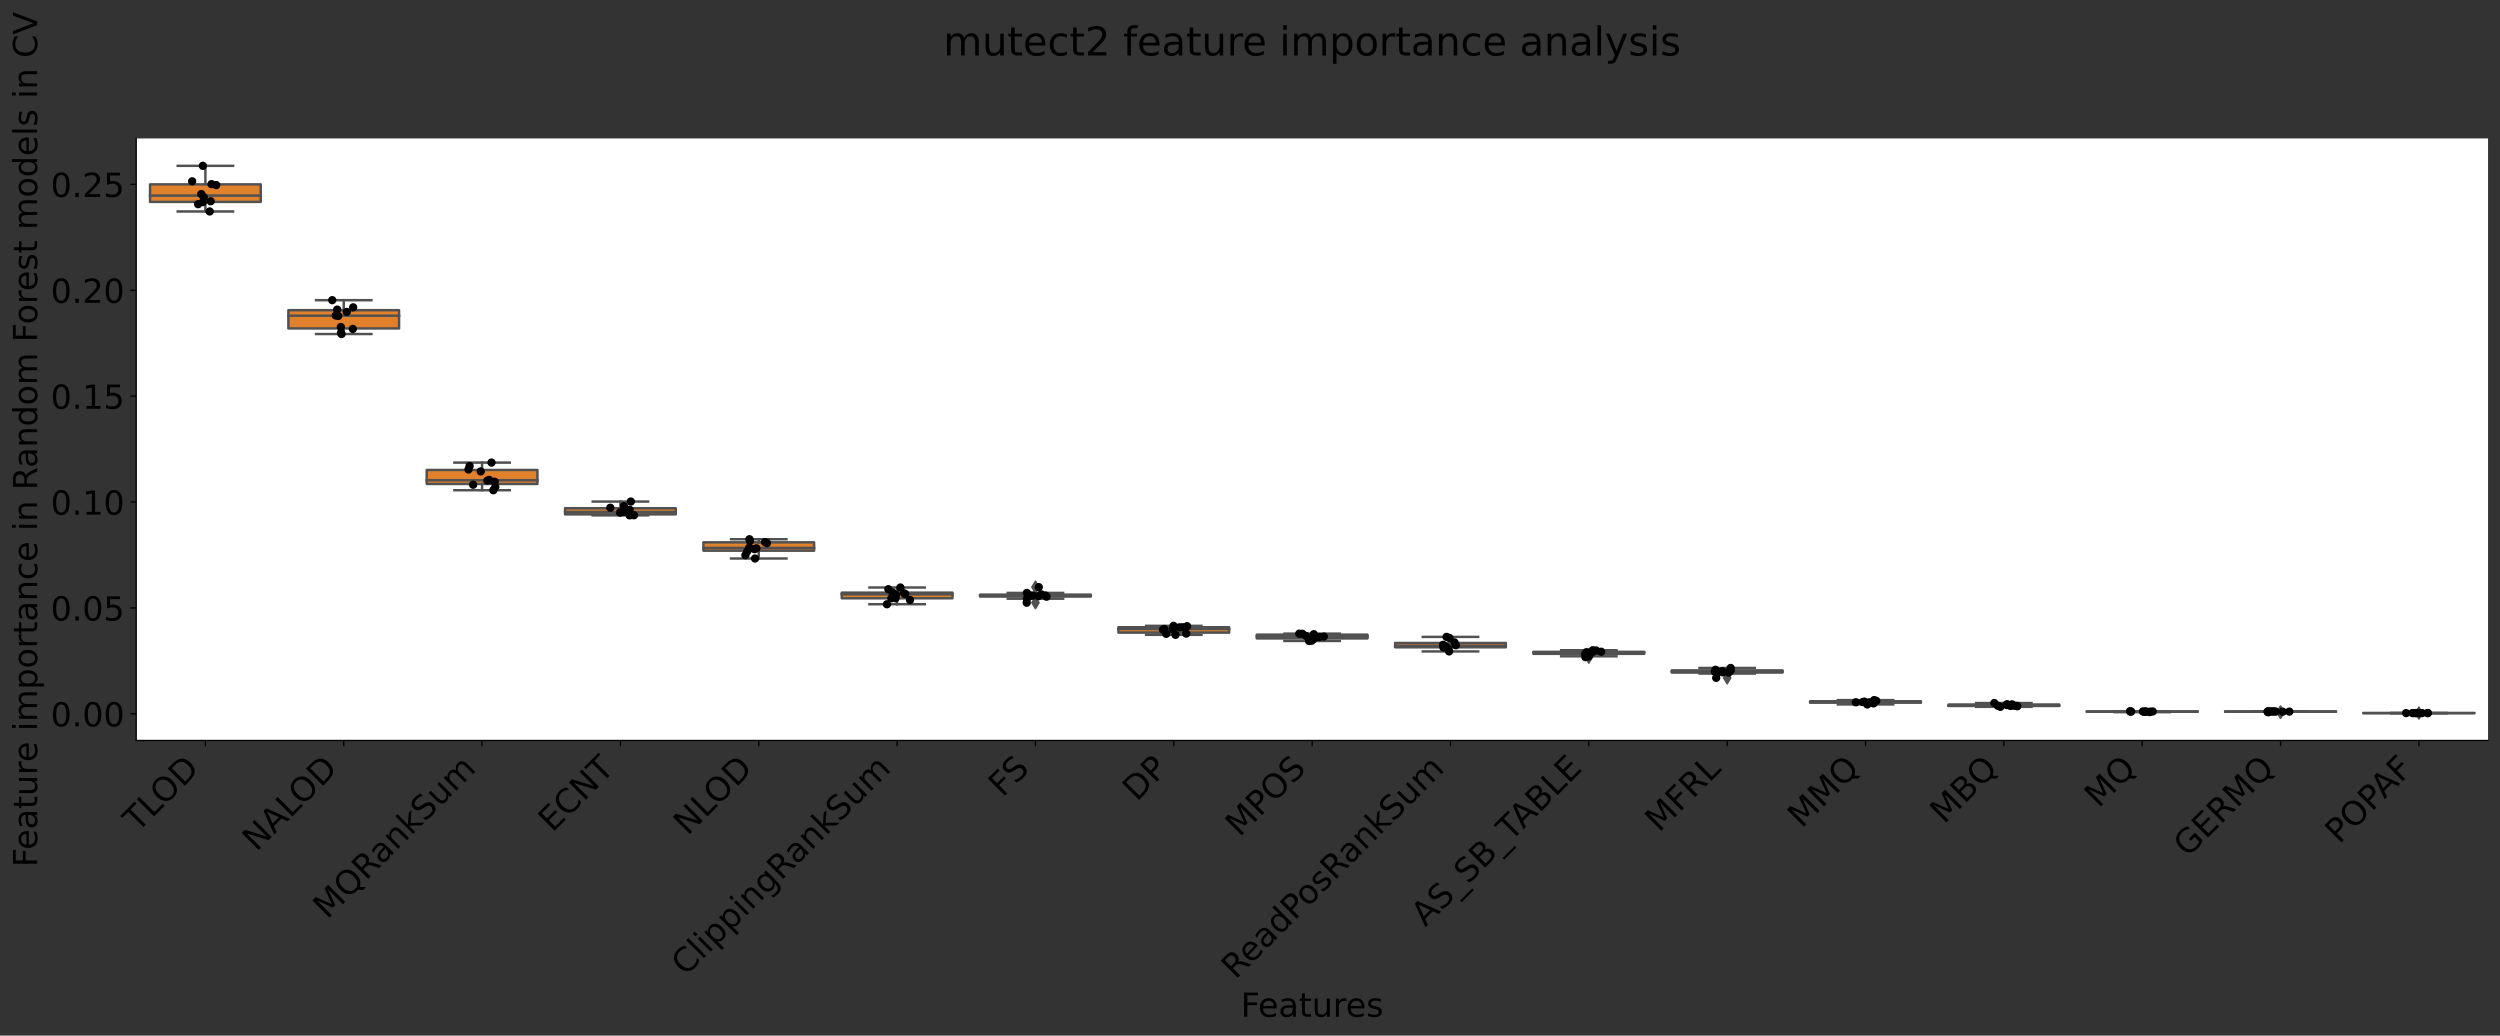<?xml version="1.0" encoding="utf-8" standalone="no"?>
<!DOCTYPE svg PUBLIC "-//W3C//DTD SVG 1.1//EN"
  "http://www.w3.org/Graphics/SVG/1.1/DTD/svg11.dtd">
<!-- Created with matplotlib (https://matplotlib.org/) -->
<svg height="624.095pt" version="1.1" viewBox="0 0 1506.588 624.095" width="1506.588pt" xmlns="http://www.w3.org/2000/svg" xmlns:xlink="http://www.w3.org/1999/xlink">
 <rect x="0" y="0" width="1506.588" height="624.095" fill="#333333" stroke="none"/>
 <defs>
  <style type="text/css">*{stroke-linecap:butt;stroke-linejoin:round;}</style>
 </defs>
 <g id="figure_1">
  <g id="patch_1">
   <path d="M 0 624.095 
L 1506.588 624.095 
L 1506.588 0 
L 0 0 
z
" style="fill:none;"/>
  </g>
  <g id="axes_1">
   <g id="patch_2">
    <path d="M 82.088 446.238 
L 1499.388 446.238 
L 1499.388 83.438 
L 82.088 83.438 
z
" style="fill:#ffffff;"/>
   </g>
   <g id="patch_3">
    <path clip-path="url(#peccf510067)" d="M 90.425 121.673 
L 157.121 121.673 
L 157.121 111.109 
L 90.425 111.109 
L 90.425 121.673 
z
" style="fill:#e1812c;stroke:#515151;stroke-linejoin:miter;stroke-width:1.5;"/>
   </g>
   <g id="patch_4">
    <path clip-path="url(#peccf510067)" d="M 173.795 197.937 
L 240.492 197.937 
L 240.492 186.931 
L 173.795 186.931 
L 173.795 197.937 
z
" style="fill:#e1812c;stroke:#515151;stroke-linejoin:miter;stroke-width:1.5;"/>
   </g>
   <g id="patch_5">
    <path clip-path="url(#peccf510067)" d="M 257.166 291.654 
L 323.862 291.654 
L 323.862 283.221 
L 257.166 283.221 
L 257.166 291.654 
z
" style="fill:#e1812c;stroke:#515151;stroke-linejoin:miter;stroke-width:1.5;"/>
   </g>
   <g id="patch_6">
    <path clip-path="url(#peccf510067)" d="M 340.536 309.966 
L 407.233 309.966 
L 407.233 306.298 
L 340.536 306.298 
L 340.536 309.966 
z
" style="fill:#e1812c;stroke:#515151;stroke-linejoin:miter;stroke-width:1.5;"/>
   </g>
   <g id="patch_7">
    <path clip-path="url(#peccf510067)" d="M 423.907 331.859 
L 490.603 331.859 
L 490.603 326.833 
L 423.907 326.833 
L 423.907 331.859 
z
" style="fill:#e1812c;stroke:#515151;stroke-linejoin:miter;stroke-width:1.5;"/>
   </g>
   <g id="patch_8">
    <path clip-path="url(#peccf510067)" d="M 507.277 360.557 
L 573.974 360.557 
L 573.974 357.134 
L 507.277 357.134 
L 507.277 360.557 
z
" style="fill:#e1812c;stroke:#515151;stroke-linejoin:miter;stroke-width:1.5;"/>
   </g>
   <g id="patch_9">
    <path clip-path="url(#peccf510067)" d="M 590.648 359.512 
L 657.345 359.512 
L 657.345 358.351 
L 590.648 358.351 
L 590.648 359.512 
z
" style="fill:#e1812c;stroke:#515151;stroke-linejoin:miter;stroke-width:1.5;"/>
   </g>
   <g id="patch_10">
    <path clip-path="url(#peccf510067)" d="M 674.019 381.23 
L 740.715 381.23 
L 740.715 378.015 
L 674.019 378.015 
L 674.019 381.23 
z
" style="fill:#e1812c;stroke:#515151;stroke-linejoin:miter;stroke-width:1.5;"/>
   </g>
   <g id="patch_11">
    <path clip-path="url(#peccf510067)" d="M 757.389 384.716 
L 824.086 384.716 
L 824.086 382.475 
L 757.389 382.475 
L 757.389 384.716 
z
" style="fill:#e1812c;stroke:#515151;stroke-linejoin:miter;stroke-width:1.5;"/>
   </g>
   <g id="patch_12">
    <path clip-path="url(#peccf510067)" d="M 840.76 390.069 
L 907.456 390.069 
L 907.456 387.481 
L 840.76 387.481 
L 840.76 390.069 
z
" style="fill:#e1812c;stroke:#515151;stroke-linejoin:miter;stroke-width:1.5;"/>
   </g>
   <g id="patch_13">
    <path clip-path="url(#peccf510067)" d="M 924.13 394.013 
L 990.827 394.013 
L 990.827 392.817 
L 924.13 392.817 
L 924.13 394.013 
z
" style="fill:#e1812c;stroke:#515151;stroke-linejoin:miter;stroke-width:1.5;"/>
   </g>
   <g id="patch_14">
    <path clip-path="url(#peccf510067)" d="M 1007.501 405.287 
L 1074.197 405.287 
L 1074.197 403.984 
L 1007.501 403.984 
L 1007.501 405.287 
z
" style="fill:#e1812c;stroke:#515151;stroke-linejoin:miter;stroke-width:1.5;"/>
   </g>
   <g id="patch_15">
    <path clip-path="url(#peccf510067)" d="M 1090.872 423.422 
L 1157.568 423.422 
L 1157.568 422.601 
L 1090.872 422.601 
L 1090.872 423.422 
z
" style="fill:#e1812c;stroke:#515151;stroke-linejoin:miter;stroke-width:1.5;"/>
   </g>
   <g id="patch_16">
    <path clip-path="url(#peccf510067)" d="M 1174.242 425.421 
L 1240.939 425.421 
L 1240.939 424.57 
L 1174.242 424.57 
L 1174.242 425.421 
z
" style="fill:#e1812c;stroke:#515151;stroke-linejoin:miter;stroke-width:1.5;"/>
   </g>
   <g id="patch_17">
    <path clip-path="url(#peccf510067)" d="M 1257.613 428.921 
L 1324.309 428.921 
L 1324.309 428.755 
L 1257.613 428.755 
L 1257.613 428.921 
z
" style="fill:#e1812c;stroke:#515151;stroke-linejoin:miter;stroke-width:1.5;"/>
   </g>
   <g id="patch_18">
    <path clip-path="url(#peccf510067)" d="M 1340.983 428.88 
L 1407.68 428.88 
L 1407.68 428.729 
L 1340.983 428.729 
L 1340.983 428.88 
z
" style="fill:#e1812c;stroke:#515151;stroke-linejoin:miter;stroke-width:1.5;"/>
   </g>
   <g id="patch_19">
    <path clip-path="url(#peccf510067)" d="M 1424.354 429.738 
L 1491.05 429.738 
L 1491.05 429.724 
L 1424.354 429.724 
L 1424.354 429.738 
z
" style="fill:#e1812c;stroke:#515151;stroke-linejoin:miter;stroke-width:1.5;"/>
   </g>
   <g id="matplotlib.axis_1">
    <g id="xtick_1">
     <g id="line2d_1">
      <defs>
       <path d="M 0 0 
L 0 3.5 
" id="m9fb56d7457" style="stroke:#000000;stroke-width:0.8;"/>
      </defs>
      <g>
       <use style="stroke:#000000;stroke-width:0.8;" x="123.773" xlink:href="#m9fb56d7457" y="446.238"/>
      </g>
     </g>
     <g id="text_1">
      <!-- TLOD -->
      <g transform="translate(82.805 502.01)rotate(-45)scale(0.2 -0.2)">
       <defs>
        <path d="M -0.297 72.906 
L 61.375 72.906 
L 61.375 64.594 
L 35.5 64.594 
L 35.5 0 
L 25.594 0 
L 25.594 64.594 
L -0.297 64.594 
z
" id="DejaVuSans-84"/>
        <path d="M 9.812 72.906 
L 19.672 72.906 
L 19.672 8.297 
L 55.172 8.297 
L 55.172 0 
L 9.812 0 
z
" id="DejaVuSans-76"/>
        <path d="M 39.406 66.219 
Q 28.656 66.219 22.328 58.203 
Q 16.016 50.203 16.016 36.375 
Q 16.016 22.609 22.328 14.594 
Q 28.656 6.594 39.406 6.594 
Q 50.141 6.594 56.422 14.594 
Q 62.703 22.609 62.703 36.375 
Q 62.703 50.203 56.422 58.203 
Q 50.141 66.219 39.406 66.219 
z
M 39.406 74.219 
Q 54.734 74.219 63.906 63.938 
Q 73.094 53.656 73.094 36.375 
Q 73.094 19.141 63.906 8.859 
Q 54.734 -1.422 39.406 -1.422 
Q 24.031 -1.422 14.812 8.828 
Q 5.609 19.094 5.609 36.375 
Q 5.609 53.656 14.812 63.938 
Q 24.031 74.219 39.406 74.219 
z
" id="DejaVuSans-79"/>
        <path d="M 19.672 64.797 
L 19.672 8.109 
L 31.594 8.109 
Q 46.688 8.109 53.688 14.938 
Q 60.688 21.781 60.688 36.531 
Q 60.688 51.172 53.688 57.984 
Q 46.688 64.797 31.594 64.797 
z
M 9.812 72.906 
L 30.078 72.906 
Q 51.266 72.906 61.172 64.094 
Q 71.094 55.281 71.094 36.531 
Q 71.094 17.672 61.125 8.828 
Q 51.172 0 30.078 0 
L 9.812 0 
z
" id="DejaVuSans-68"/>
       </defs>
       <use xlink:href="#DejaVuSans-84"/>
       <use x="61.084" xlink:href="#DejaVuSans-76"/>
       <use x="113.172" xlink:href="#DejaVuSans-79"/>
       <use x="191.883" xlink:href="#DejaVuSans-68"/>
      </g>
     </g>
    </g>
    <g id="xtick_2">
     <g id="line2d_2">
      <g>
       <use style="stroke:#000000;stroke-width:0.8;" x="207.143" xlink:href="#m9fb56d7457" y="446.238"/>
      </g>
     </g>
     <g id="text_2">
      <!-- NALOD -->
      <g transform="translate(154.559 513.627)rotate(-45)scale(0.2 -0.2)">
       <defs>
        <path d="M 9.812 72.906 
L 23.094 72.906 
L 55.422 11.922 
L 55.422 72.906 
L 64.984 72.906 
L 64.984 0 
L 51.703 0 
L 19.391 60.984 
L 19.391 0 
L 9.812 0 
z
" id="DejaVuSans-78"/>
        <path d="M 34.188 63.188 
L 20.797 26.906 
L 47.609 26.906 
z
M 28.609 72.906 
L 39.797 72.906 
L 67.578 0 
L 57.328 0 
L 50.688 18.703 
L 17.828 18.703 
L 11.188 0 
L 0.781 0 
z
" id="DejaVuSans-65"/>
       </defs>
       <use xlink:href="#DejaVuSans-78"/>
       <use x="74.805" xlink:href="#DejaVuSans-65"/>
       <use x="143.213" xlink:href="#DejaVuSans-76"/>
       <use x="195.301" xlink:href="#DejaVuSans-79"/>
       <use x="274.012" xlink:href="#DejaVuSans-68"/>
      </g>
     </g>
    </g>
    <g id="xtick_3">
     <g id="line2d_3">
      <g>
       <use style="stroke:#000000;stroke-width:0.8;" x="290.514" xlink:href="#m9fb56d7457" y="446.238"/>
      </g>
     </g>
     <g id="text_3">
      <!-- MQRankSum -->
      <g transform="translate(197.196 554.36)rotate(-45)scale(0.2 -0.2)">
       <defs>
        <path d="M 9.812 72.906 
L 24.516 72.906 
L 43.109 23.297 
L 61.812 72.906 
L 76.516 72.906 
L 76.516 0 
L 66.891 0 
L 66.891 64.016 
L 48.094 14.016 
L 38.188 14.016 
L 19.391 64.016 
L 19.391 0 
L 9.812 0 
z
" id="DejaVuSans-77"/>
        <path d="M 39.406 66.219 
Q 28.656 66.219 22.328 58.203 
Q 16.016 50.203 16.016 36.375 
Q 16.016 22.609 22.328 14.594 
Q 28.656 6.594 39.406 6.594 
Q 50.141 6.594 56.422 14.594 
Q 62.703 22.609 62.703 36.375 
Q 62.703 50.203 56.422 58.203 
Q 50.141 66.219 39.406 66.219 
z
M 53.219 1.312 
L 66.219 -12.891 
L 54.297 -12.891 
L 43.5 -1.219 
Q 41.891 -1.312 41.031 -1.359 
Q 40.188 -1.422 39.406 -1.422 
Q 24.031 -1.422 14.812 8.859 
Q 5.609 19.141 5.609 36.375 
Q 5.609 53.656 14.812 63.938 
Q 24.031 74.219 39.406 74.219 
Q 54.734 74.219 63.906 63.938 
Q 73.094 53.656 73.094 36.375 
Q 73.094 23.688 67.984 14.641 
Q 62.891 5.609 53.219 1.312 
z
" id="DejaVuSans-81"/>
        <path d="M 44.391 34.188 
Q 47.562 33.109 50.562 29.594 
Q 53.562 26.078 56.594 19.922 
L 66.609 0 
L 56 0 
L 46.688 18.703 
Q 43.062 26.031 39.672 28.422 
Q 36.281 30.812 30.422 30.812 
L 19.672 30.812 
L 19.672 0 
L 9.812 0 
L 9.812 72.906 
L 32.078 72.906 
Q 44.578 72.906 50.734 67.672 
Q 56.891 62.453 56.891 51.906 
Q 56.891 45.016 53.688 40.469 
Q 50.484 35.938 44.391 34.188 
z
M 19.672 64.797 
L 19.672 38.922 
L 32.078 38.922 
Q 39.203 38.922 42.844 42.219 
Q 46.484 45.516 46.484 51.906 
Q 46.484 58.297 42.844 61.547 
Q 39.203 64.797 32.078 64.797 
z
" id="DejaVuSans-82"/>
        <path d="M 34.281 27.484 
Q 23.391 27.484 19.188 25 
Q 14.984 22.516 14.984 16.5 
Q 14.984 11.719 18.141 8.906 
Q 21.297 6.109 26.703 6.109 
Q 34.188 6.109 38.703 11.406 
Q 43.219 16.703 43.219 25.484 
L 43.219 27.484 
z
M 52.203 31.203 
L 52.203 0 
L 43.219 0 
L 43.219 8.297 
Q 40.141 3.328 35.547 0.953 
Q 30.953 -1.422 24.312 -1.422 
Q 15.922 -1.422 10.953 3.297 
Q 6 8.016 6 15.922 
Q 6 25.141 12.172 29.828 
Q 18.359 34.516 30.609 34.516 
L 43.219 34.516 
L 43.219 35.406 
Q 43.219 41.609 39.141 45 
Q 35.062 48.391 27.688 48.391 
Q 23 48.391 18.547 47.266 
Q 14.109 46.141 10.016 43.891 
L 10.016 52.203 
Q 14.938 54.109 19.578 55.047 
Q 24.219 56 28.609 56 
Q 40.484 56 46.344 49.844 
Q 52.203 43.703 52.203 31.203 
z
" id="DejaVuSans-97"/>
        <path d="M 54.891 33.016 
L 54.891 0 
L 45.906 0 
L 45.906 32.719 
Q 45.906 40.484 42.875 44.328 
Q 39.844 48.188 33.797 48.188 
Q 26.516 48.188 22.312 43.547 
Q 18.109 38.922 18.109 30.906 
L 18.109 0 
L 9.078 0 
L 9.078 54.688 
L 18.109 54.688 
L 18.109 46.188 
Q 21.344 51.125 25.703 53.562 
Q 30.078 56 35.797 56 
Q 45.219 56 50.047 50.172 
Q 54.891 44.344 54.891 33.016 
z
" id="DejaVuSans-110"/>
        <path d="M 9.078 75.984 
L 18.109 75.984 
L 18.109 31.109 
L 44.922 54.688 
L 56.391 54.688 
L 27.391 29.109 
L 57.625 0 
L 45.906 0 
L 18.109 26.703 
L 18.109 0 
L 9.078 0 
z
" id="DejaVuSans-107"/>
        <path d="M 53.516 70.516 
L 53.516 60.891 
Q 47.906 63.578 42.922 64.891 
Q 37.938 66.219 33.297 66.219 
Q 25.25 66.219 20.875 63.094 
Q 16.5 59.969 16.5 54.203 
Q 16.5 49.359 19.406 46.891 
Q 22.312 44.438 30.422 42.922 
L 36.375 41.703 
Q 47.406 39.594 52.656 34.297 
Q 57.906 29 57.906 20.125 
Q 57.906 9.516 50.797 4.047 
Q 43.703 -1.422 29.984 -1.422 
Q 24.812 -1.422 18.969 -0.25 
Q 13.141 0.922 6.891 3.219 
L 6.891 13.375 
Q 12.891 10.016 18.656 8.297 
Q 24.422 6.594 29.984 6.594 
Q 38.422 6.594 43.016 9.906 
Q 47.609 13.234 47.609 19.391 
Q 47.609 24.75 44.312 27.781 
Q 41.016 30.812 33.5 32.328 
L 27.484 33.5 
Q 16.453 35.688 11.516 40.375 
Q 6.594 45.062 6.594 53.422 
Q 6.594 63.094 13.406 68.656 
Q 20.219 74.219 32.172 74.219 
Q 37.312 74.219 42.625 73.281 
Q 47.953 72.359 53.516 70.516 
z
" id="DejaVuSans-83"/>
        <path d="M 8.5 21.578 
L 8.5 54.688 
L 17.484 54.688 
L 17.484 21.922 
Q 17.484 14.156 20.5 10.266 
Q 23.531 6.391 29.594 6.391 
Q 36.859 6.391 41.078 11.031 
Q 45.312 15.672 45.312 23.688 
L 45.312 54.688 
L 54.297 54.688 
L 54.297 0 
L 45.312 0 
L 45.312 8.406 
Q 42.047 3.422 37.719 1 
Q 33.406 -1.422 27.688 -1.422 
Q 18.266 -1.422 13.375 4.438 
Q 8.5 10.297 8.5 21.578 
z
M 31.109 56 
z
" id="DejaVuSans-117"/>
        <path d="M 52 44.188 
Q 55.375 50.25 60.062 53.125 
Q 64.75 56 71.094 56 
Q 79.641 56 84.281 50.016 
Q 88.922 44.047 88.922 33.016 
L 88.922 0 
L 79.891 0 
L 79.891 32.719 
Q 79.891 40.578 77.094 44.375 
Q 74.312 48.188 68.609 48.188 
Q 61.625 48.188 57.562 43.547 
Q 53.516 38.922 53.516 30.906 
L 53.516 0 
L 44.484 0 
L 44.484 32.719 
Q 44.484 40.625 41.703 44.406 
Q 38.922 48.188 33.109 48.188 
Q 26.219 48.188 22.156 43.531 
Q 18.109 38.875 18.109 30.906 
L 18.109 0 
L 9.078 0 
L 9.078 54.688 
L 18.109 54.688 
L 18.109 46.188 
Q 21.188 51.219 25.484 53.609 
Q 29.781 56 35.688 56 
Q 41.656 56 45.828 52.969 
Q 50 49.953 52 44.188 
z
" id="DejaVuSans-109"/>
       </defs>
       <use xlink:href="#DejaVuSans-77"/>
       <use x="86.279" xlink:href="#DejaVuSans-81"/>
       <use x="164.99" xlink:href="#DejaVuSans-82"/>
       <use x="232.223" xlink:href="#DejaVuSans-97"/>
       <use x="293.502" xlink:href="#DejaVuSans-110"/>
       <use x="356.881" xlink:href="#DejaVuSans-107"/>
       <use x="414.791" xlink:href="#DejaVuSans-83"/>
       <use x="478.268" xlink:href="#DejaVuSans-117"/>
       <use x="541.646" xlink:href="#DejaVuSans-109"/>
      </g>
     </g>
    </g>
    <g id="xtick_4">
     <g id="line2d_4">
      <g>
       <use style="stroke:#000000;stroke-width:0.8;" x="373.885" xlink:href="#m9fb56d7457" y="446.238"/>
      </g>
     </g>
     <g id="text_4">
      <!-- ECNT -->
      <g transform="translate(332.914 502.012)rotate(-45)scale(0.2 -0.2)">
       <defs>
        <path d="M 9.812 72.906 
L 55.906 72.906 
L 55.906 64.594 
L 19.672 64.594 
L 19.672 43.016 
L 54.391 43.016 
L 54.391 34.719 
L 19.672 34.719 
L 19.672 8.297 
L 56.781 8.297 
L 56.781 0 
L 9.812 0 
z
" id="DejaVuSans-69"/>
        <path d="M 64.406 67.281 
L 64.406 56.891 
Q 59.422 61.531 53.781 63.812 
Q 48.141 66.109 41.797 66.109 
Q 29.297 66.109 22.656 58.469 
Q 16.016 50.828 16.016 36.375 
Q 16.016 21.969 22.656 14.328 
Q 29.297 6.688 41.797 6.688 
Q 48.141 6.688 53.781 8.984 
Q 59.422 11.281 64.406 15.922 
L 64.406 5.609 
Q 59.234 2.094 53.438 0.328 
Q 47.656 -1.422 41.219 -1.422 
Q 24.656 -1.422 15.125 8.703 
Q 5.609 18.844 5.609 36.375 
Q 5.609 53.953 15.125 64.078 
Q 24.656 74.219 41.219 74.219 
Q 47.75 74.219 53.531 72.484 
Q 59.328 70.75 64.406 67.281 
z
" id="DejaVuSans-67"/>
       </defs>
       <use xlink:href="#DejaVuSans-69"/>
       <use x="63.184" xlink:href="#DejaVuSans-67"/>
       <use x="133.008" xlink:href="#DejaVuSans-78"/>
       <use x="207.812" xlink:href="#DejaVuSans-84"/>
      </g>
     </g>
    </g>
    <g id="xtick_5">
     <g id="line2d_5">
      <g>
       <use style="stroke:#000000;stroke-width:0.8;" x="457.255" xlink:href="#m9fb56d7457" y="446.238"/>
      </g>
     </g>
     <g id="text_5">
      <!-- NLOD -->
      <g transform="translate(414.345 503.953)rotate(-45)scale(0.2 -0.2)">
       <use xlink:href="#DejaVuSans-78"/>
       <use x="74.805" xlink:href="#DejaVuSans-76"/>
       <use x="126.893" xlink:href="#DejaVuSans-79"/>
       <use x="205.604" xlink:href="#DejaVuSans-68"/>
      </g>
     </g>
    </g>
    <g id="xtick_6">
     <g id="line2d_6">
      <g>
       <use style="stroke:#000000;stroke-width:0.8;" x="540.626" xlink:href="#m9fb56d7457" y="446.238"/>
      </g>
     </g>
     <g id="text_6">
      <!-- ClippingRankSum -->
      <g transform="translate(413.084 588.584)rotate(-45)scale(0.2 -0.2)">
       <defs>
        <path d="M 9.422 75.984 
L 18.406 75.984 
L 18.406 0 
L 9.422 0 
z
" id="DejaVuSans-108"/>
        <path d="M 9.422 54.688 
L 18.406 54.688 
L 18.406 0 
L 9.422 0 
z
M 9.422 75.984 
L 18.406 75.984 
L 18.406 64.594 
L 9.422 64.594 
z
" id="DejaVuSans-105"/>
        <path d="M 18.109 8.203 
L 18.109 -20.797 
L 9.078 -20.797 
L 9.078 54.688 
L 18.109 54.688 
L 18.109 46.391 
Q 20.953 51.266 25.266 53.625 
Q 29.594 56 35.594 56 
Q 45.562 56 51.781 48.094 
Q 58.016 40.188 58.016 27.297 
Q 58.016 14.406 51.781 6.484 
Q 45.562 -1.422 35.594 -1.422 
Q 29.594 -1.422 25.266 0.953 
Q 20.953 3.328 18.109 8.203 
z
M 48.688 27.297 
Q 48.688 37.203 44.609 42.844 
Q 40.531 48.484 33.406 48.484 
Q 26.266 48.484 22.188 42.844 
Q 18.109 37.203 18.109 27.297 
Q 18.109 17.391 22.188 11.75 
Q 26.266 6.109 33.406 6.109 
Q 40.531 6.109 44.609 11.75 
Q 48.688 17.391 48.688 27.297 
z
" id="DejaVuSans-112"/>
        <path d="M 45.406 27.984 
Q 45.406 37.75 41.375 43.109 
Q 37.359 48.484 30.078 48.484 
Q 22.859 48.484 18.828 43.109 
Q 14.797 37.75 14.797 27.984 
Q 14.797 18.266 18.828 12.891 
Q 22.859 7.516 30.078 7.516 
Q 37.359 7.516 41.375 12.891 
Q 45.406 18.266 45.406 27.984 
z
M 54.391 6.781 
Q 54.391 -7.172 48.188 -13.984 
Q 42 -20.797 29.203 -20.797 
Q 24.469 -20.797 20.266 -20.094 
Q 16.062 -19.391 12.109 -17.922 
L 12.109 -9.188 
Q 16.062 -11.328 19.922 -12.344 
Q 23.781 -13.375 27.781 -13.375 
Q 36.625 -13.375 41.016 -8.766 
Q 45.406 -4.156 45.406 5.172 
L 45.406 9.625 
Q 42.625 4.781 38.281 2.391 
Q 33.938 0 27.875 0 
Q 17.828 0 11.672 7.656 
Q 5.516 15.328 5.516 27.984 
Q 5.516 40.672 11.672 48.328 
Q 17.828 56 27.875 56 
Q 33.938 56 38.281 53.609 
Q 42.625 51.219 45.406 46.391 
L 45.406 54.688 
L 54.391 54.688 
z
" id="DejaVuSans-103"/>
       </defs>
       <use xlink:href="#DejaVuSans-67"/>
       <use x="69.824" xlink:href="#DejaVuSans-108"/>
       <use x="97.607" xlink:href="#DejaVuSans-105"/>
       <use x="125.391" xlink:href="#DejaVuSans-112"/>
       <use x="188.867" xlink:href="#DejaVuSans-112"/>
       <use x="252.344" xlink:href="#DejaVuSans-105"/>
       <use x="280.127" xlink:href="#DejaVuSans-110"/>
       <use x="343.506" xlink:href="#DejaVuSans-103"/>
       <use x="406.982" xlink:href="#DejaVuSans-82"/>
       <use x="474.215" xlink:href="#DejaVuSans-97"/>
       <use x="535.494" xlink:href="#DejaVuSans-110"/>
       <use x="598.873" xlink:href="#DejaVuSans-107"/>
       <use x="656.783" xlink:href="#DejaVuSans-83"/>
       <use x="720.26" xlink:href="#DejaVuSans-117"/>
       <use x="783.639" xlink:href="#DejaVuSans-109"/>
      </g>
     </g>
    </g>
    <g id="xtick_7">
     <g id="line2d_7">
      <g>
       <use style="stroke:#000000;stroke-width:0.8;" x="623.996" xlink:href="#m9fb56d7457" y="446.238"/>
      </g>
     </g>
     <g id="text_7">
      <!-- FS -->
      <g transform="translate(604.191 480.848)rotate(-45)scale(0.2 -0.2)">
       <defs>
        <path d="M 9.812 72.906 
L 51.703 72.906 
L 51.703 64.594 
L 19.672 64.594 
L 19.672 43.109 
L 48.578 43.109 
L 48.578 34.812 
L 19.672 34.812 
L 19.672 0 
L 9.812 0 
z
" id="DejaVuSans-70"/>
       </defs>
       <use xlink:href="#DejaVuSans-70"/>
       <use x="55.77" xlink:href="#DejaVuSans-83"/>
      </g>
     </g>
    </g>
    <g id="xtick_8">
     <g id="line2d_8">
      <g>
       <use style="stroke:#000000;stroke-width:0.8;" x="707.367" xlink:href="#m9fb56d7457" y="446.238"/>
      </g>
     </g>
     <g id="text_8">
      <!-- DP -->
      <g transform="translate(685.009 483.4)rotate(-45)scale(0.2 -0.2)">
       <defs>
        <path d="M 19.672 64.797 
L 19.672 37.406 
L 32.078 37.406 
Q 38.969 37.406 42.719 40.969 
Q 46.484 44.531 46.484 51.125 
Q 46.484 57.672 42.719 61.234 
Q 38.969 64.797 32.078 64.797 
z
M 9.812 72.906 
L 32.078 72.906 
Q 44.344 72.906 50.609 67.359 
Q 56.891 61.812 56.891 51.125 
Q 56.891 40.328 50.609 34.812 
Q 44.344 29.297 32.078 29.297 
L 19.672 29.297 
L 19.672 0 
L 9.812 0 
z
" id="DejaVuSans-80"/>
       </defs>
       <use xlink:href="#DejaVuSans-68"/>
       <use x="77.002" xlink:href="#DejaVuSans-80"/>
      </g>
     </g>
    </g>
    <g id="xtick_9">
     <g id="line2d_9">
      <g>
       <use style="stroke:#000000;stroke-width:0.8;" x="790.737" xlink:href="#m9fb56d7457" y="446.238"/>
      </g>
     </g>
     <g id="text_9">
      <!-- MPOS -->
      <g transform="translate(746.957 504.823)rotate(-45)scale(0.2 -0.2)">
       <use xlink:href="#DejaVuSans-77"/>
       <use x="86.279" xlink:href="#DejaVuSans-80"/>
       <use x="146.582" xlink:href="#DejaVuSans-79"/>
       <use x="225.293" xlink:href="#DejaVuSans-83"/>
      </g>
     </g>
    </g>
    <g id="xtick_10">
     <g id="line2d_10">
      <g>
       <use style="stroke:#000000;stroke-width:0.8;" x="874.108" xlink:href="#m9fb56d7457" y="446.238"/>
      </g>
     </g>
     <g id="text_10">
      <!-- ReadPosRankSum -->
      <g transform="translate(744.553 590.597)rotate(-45)scale(0.2 -0.2)">
       <defs>
        <path d="M 56.203 29.594 
L 56.203 25.203 
L 14.891 25.203 
Q 15.484 15.922 20.484 11.062 
Q 25.484 6.203 34.422 6.203 
Q 39.594 6.203 44.453 7.469 
Q 49.312 8.734 54.109 11.281 
L 54.109 2.781 
Q 49.266 0.734 44.188 -0.344 
Q 39.109 -1.422 33.891 -1.422 
Q 20.797 -1.422 13.156 6.188 
Q 5.516 13.812 5.516 26.812 
Q 5.516 40.234 12.766 48.109 
Q 20.016 56 32.328 56 
Q 43.359 56 49.781 48.891 
Q 56.203 41.797 56.203 29.594 
z
M 47.219 32.234 
Q 47.125 39.594 43.094 43.984 
Q 39.062 48.391 32.422 48.391 
Q 24.906 48.391 20.391 44.141 
Q 15.875 39.891 15.188 32.172 
z
" id="DejaVuSans-101"/>
        <path d="M 45.406 46.391 
L 45.406 75.984 
L 54.391 75.984 
L 54.391 0 
L 45.406 0 
L 45.406 8.203 
Q 42.578 3.328 38.25 0.953 
Q 33.938 -1.422 27.875 -1.422 
Q 17.969 -1.422 11.734 6.484 
Q 5.516 14.406 5.516 27.297 
Q 5.516 40.188 11.734 48.094 
Q 17.969 56 27.875 56 
Q 33.938 56 38.25 53.625 
Q 42.578 51.266 45.406 46.391 
z
M 14.797 27.297 
Q 14.797 17.391 18.875 11.75 
Q 22.953 6.109 30.078 6.109 
Q 37.203 6.109 41.297 11.75 
Q 45.406 17.391 45.406 27.297 
Q 45.406 37.203 41.297 42.844 
Q 37.203 48.484 30.078 48.484 
Q 22.953 48.484 18.875 42.844 
Q 14.797 37.203 14.797 27.297 
z
" id="DejaVuSans-100"/>
        <path d="M 30.609 48.391 
Q 23.391 48.391 19.188 42.75 
Q 14.984 37.109 14.984 27.297 
Q 14.984 17.484 19.156 11.844 
Q 23.344 6.203 30.609 6.203 
Q 37.797 6.203 41.984 11.859 
Q 46.188 17.531 46.188 27.297 
Q 46.188 37.016 41.984 42.703 
Q 37.797 48.391 30.609 48.391 
z
M 30.609 56 
Q 42.328 56 49.016 48.375 
Q 55.719 40.766 55.719 27.297 
Q 55.719 13.875 49.016 6.219 
Q 42.328 -1.422 30.609 -1.422 
Q 18.844 -1.422 12.172 6.219 
Q 5.516 13.875 5.516 27.297 
Q 5.516 40.766 12.172 48.375 
Q 18.844 56 30.609 56 
z
" id="DejaVuSans-111"/>
        <path d="M 44.281 53.078 
L 44.281 44.578 
Q 40.484 46.531 36.375 47.5 
Q 32.281 48.484 27.875 48.484 
Q 21.188 48.484 17.844 46.438 
Q 14.5 44.391 14.5 40.281 
Q 14.5 37.156 16.891 35.375 
Q 19.281 33.594 26.516 31.984 
L 29.594 31.297 
Q 39.156 29.25 43.188 25.516 
Q 47.219 21.781 47.219 15.094 
Q 47.219 7.469 41.188 3.016 
Q 35.156 -1.422 24.609 -1.422 
Q 20.219 -1.422 15.453 -0.562 
Q 10.688 0.297 5.422 2 
L 5.422 11.281 
Q 10.406 8.688 15.234 7.391 
Q 20.062 6.109 24.812 6.109 
Q 31.156 6.109 34.562 8.281 
Q 37.984 10.453 37.984 14.406 
Q 37.984 18.062 35.516 20.016 
Q 33.062 21.969 24.703 23.781 
L 21.578 24.516 
Q 13.234 26.266 9.516 29.906 
Q 5.812 33.547 5.812 39.891 
Q 5.812 47.609 11.281 51.797 
Q 16.75 56 26.812 56 
Q 31.781 56 36.172 55.266 
Q 40.578 54.547 44.281 53.078 
z
" id="DejaVuSans-115"/>
       </defs>
       <use xlink:href="#DejaVuSans-82"/>
       <use x="64.982" xlink:href="#DejaVuSans-101"/>
       <use x="126.506" xlink:href="#DejaVuSans-97"/>
       <use x="187.785" xlink:href="#DejaVuSans-100"/>
       <use x="251.262" xlink:href="#DejaVuSans-80"/>
       <use x="307.939" xlink:href="#DejaVuSans-111"/>
       <use x="369.121" xlink:href="#DejaVuSans-115"/>
       <use x="421.221" xlink:href="#DejaVuSans-82"/>
       <use x="488.453" xlink:href="#DejaVuSans-97"/>
       <use x="549.732" xlink:href="#DejaVuSans-110"/>
       <use x="613.111" xlink:href="#DejaVuSans-107"/>
       <use x="671.021" xlink:href="#DejaVuSans-83"/>
       <use x="734.498" xlink:href="#DejaVuSans-117"/>
       <use x="797.877" xlink:href="#DejaVuSans-109"/>
      </g>
     </g>
    </g>
    <g id="xtick_11">
     <g id="line2d_11">
      <g>
       <use style="stroke:#000000;stroke-width:0.8;" x="957.479" xlink:href="#m9fb56d7457" y="446.238"/>
      </g>
     </g>
     <g id="text_11">
      <!-- AS_SB_TABLE -->
      <g transform="translate(858.935 558.943)rotate(-45)scale(0.2 -0.2)">
       <defs>
        <path d="M 50.984 -16.609 
L 50.984 -23.578 
L -0.984 -23.578 
L -0.984 -16.609 
z
" id="DejaVuSans-95"/>
        <path d="M 19.672 34.812 
L 19.672 8.109 
L 35.5 8.109 
Q 43.453 8.109 47.281 11.406 
Q 51.125 14.703 51.125 21.484 
Q 51.125 28.328 47.281 31.562 
Q 43.453 34.812 35.5 34.812 
z
M 19.672 64.797 
L 19.672 42.828 
L 34.281 42.828 
Q 41.5 42.828 45.031 45.531 
Q 48.578 48.25 48.578 53.812 
Q 48.578 59.328 45.031 62.062 
Q 41.5 64.797 34.281 64.797 
z
M 9.812 72.906 
L 35.016 72.906 
Q 46.297 72.906 52.391 68.219 
Q 58.5 63.531 58.5 54.891 
Q 58.5 48.188 55.375 44.234 
Q 52.25 40.281 46.188 39.312 
Q 53.469 37.75 57.5 32.781 
Q 61.531 27.828 61.531 20.406 
Q 61.531 10.641 54.891 5.312 
Q 48.25 0 35.984 0 
L 9.812 0 
z
" id="DejaVuSans-66"/>
       </defs>
       <use xlink:href="#DejaVuSans-65"/>
       <use x="68.408" xlink:href="#DejaVuSans-83"/>
       <use x="131.885" xlink:href="#DejaVuSans-95"/>
       <use x="181.885" xlink:href="#DejaVuSans-83"/>
       <use x="245.361" xlink:href="#DejaVuSans-66"/>
       <use x="313.965" xlink:href="#DejaVuSans-95"/>
       <use x="363.965" xlink:href="#DejaVuSans-84"/>
       <use x="417.299" xlink:href="#DejaVuSans-65"/>
       <use x="485.707" xlink:href="#DejaVuSans-66"/>
       <use x="554.311" xlink:href="#DejaVuSans-76"/>
       <use x="610.023" xlink:href="#DejaVuSans-69"/>
      </g>
     </g>
    </g>
    <g id="xtick_12">
     <g id="line2d_12">
      <g>
       <use style="stroke:#000000;stroke-width:0.8;" x="1040.849" xlink:href="#m9fb56d7457" y="446.238"/>
      </g>
     </g>
     <g id="text_12">
      <!-- MFRL -->
      <g transform="translate(999.866 502.026)rotate(-45)scale(0.2 -0.2)">
       <use xlink:href="#DejaVuSans-77"/>
       <use x="86.279" xlink:href="#DejaVuSans-70"/>
       <use x="143.799" xlink:href="#DejaVuSans-82"/>
       <use x="213.281" xlink:href="#DejaVuSans-76"/>
      </g>
     </g>
    </g>
    <g id="xtick_13">
     <g id="line2d_13">
      <g>
       <use style="stroke:#000000;stroke-width:0.8;" x="1124.22" xlink:href="#m9fb56d7457" y="446.238"/>
      </g>
     </g>
     <g id="text_13">
      <!-- MMQ -->
      <g transform="translate(1085.742 499.52)rotate(-45)scale(0.2 -0.2)">
       <use xlink:href="#DejaVuSans-77"/>
       <use x="86.279" xlink:href="#DejaVuSans-77"/>
       <use x="172.559" xlink:href="#DejaVuSans-81"/>
      </g>
     </g>
    </g>
    <g id="xtick_14">
     <g id="line2d_14">
      <g>
       <use style="stroke:#000000;stroke-width:0.8;" x="1207.59" xlink:href="#m9fb56d7457" y="446.238"/>
      </g>
     </g>
     <g id="text_14">
      <!-- MBQ -->
      <g transform="translate(1171.612 497.021)rotate(-45)scale(0.2 -0.2)">
       <use xlink:href="#DejaVuSans-77"/>
       <use x="86.279" xlink:href="#DejaVuSans-66"/>
       <use x="154.883" xlink:href="#DejaVuSans-81"/>
      </g>
     </g>
    </g>
    <g id="xtick_15">
     <g id="line2d_15">
      <g>
       <use style="stroke:#000000;stroke-width:0.8;" x="1290.961" xlink:href="#m9fb56d7457" y="446.238"/>
      </g>
     </g>
     <g id="text_15">
      <!-- MQ -->
      <g transform="translate(1264.685 487.318)rotate(-45)scale(0.2 -0.2)">
       <use xlink:href="#DejaVuSans-77"/>
       <use x="86.279" xlink:href="#DejaVuSans-81"/>
      </g>
     </g>
    </g>
    <g id="xtick_16">
     <g id="line2d_16">
      <g>
       <use style="stroke:#000000;stroke-width:0.8;" x="1374.332" xlink:href="#m9fb56d7457" y="446.238"/>
      </g>
     </g>
     <g id="text_16">
      <!-- GERMQ -->
      <g transform="translate(1318.335 517.038)rotate(-45)scale(0.2 -0.2)">
       <defs>
        <path d="M 59.516 10.406 
L 59.516 29.984 
L 43.406 29.984 
L 43.406 38.094 
L 69.281 38.094 
L 69.281 6.781 
Q 63.578 2.734 56.688 0.656 
Q 49.812 -1.422 42 -1.422 
Q 24.906 -1.422 15.25 8.562 
Q 5.609 18.562 5.609 36.375 
Q 5.609 54.25 15.25 64.234 
Q 24.906 74.219 42 74.219 
Q 49.125 74.219 55.547 72.453 
Q 61.969 70.703 67.391 67.281 
L 67.391 56.781 
Q 61.922 61.422 55.766 63.766 
Q 49.609 66.109 42.828 66.109 
Q 29.438 66.109 22.719 58.641 
Q 16.016 51.172 16.016 36.375 
Q 16.016 21.625 22.719 14.156 
Q 29.438 6.688 42.828 6.688 
Q 48.047 6.688 52.141 7.594 
Q 56.25 8.5 59.516 10.406 
z
" id="DejaVuSans-71"/>
       </defs>
       <use xlink:href="#DejaVuSans-71"/>
       <use x="77.49" xlink:href="#DejaVuSans-69"/>
       <use x="140.674" xlink:href="#DejaVuSans-82"/>
       <use x="210.156" xlink:href="#DejaVuSans-77"/>
       <use x="296.436" xlink:href="#DejaVuSans-81"/>
      </g>
     </g>
    </g>
    <g id="xtick_17">
     <g id="line2d_17">
      <g>
       <use style="stroke:#000000;stroke-width:0.8;" x="1457.702" xlink:href="#m9fb56d7457" y="446.238"/>
      </g>
     </g>
     <g id="text_17">
      <!-- POPAF -->
      <g transform="translate(1409.668 509.077)rotate(-45)scale(0.2 -0.2)">
       <use xlink:href="#DejaVuSans-80"/>
       <use x="60.303" xlink:href="#DejaVuSans-79"/>
       <use x="139.014" xlink:href="#DejaVuSans-80"/>
       <use x="192.941" xlink:href="#DejaVuSans-65"/>
       <use x="261.35" xlink:href="#DejaVuSans-70"/>
      </g>
     </g>
    </g>
    <g id="text_18">
     <!-- Features -->
     <g transform="translate(747.748 612.735)scale(0.2 -0.2)">
      <defs>
       <path d="M 18.312 70.219 
L 18.312 54.688 
L 36.812 54.688 
L 36.812 47.703 
L 18.312 47.703 
L 18.312 18.016 
Q 18.312 11.328 20.141 9.422 
Q 21.969 7.516 27.594 7.516 
L 36.812 7.516 
L 36.812 0 
L 27.594 0 
Q 17.188 0 13.234 3.875 
Q 9.281 7.766 9.281 18.016 
L 9.281 47.703 
L 2.688 47.703 
L 2.688 54.688 
L 9.281 54.688 
L 9.281 70.219 
z
" id="DejaVuSans-116"/>
       <path d="M 41.109 46.297 
Q 39.594 47.172 37.812 47.578 
Q 36.031 48 33.891 48 
Q 26.266 48 22.188 43.047 
Q 18.109 38.094 18.109 28.812 
L 18.109 0 
L 9.078 0 
L 9.078 54.688 
L 18.109 54.688 
L 18.109 46.188 
Q 20.953 51.172 25.484 53.578 
Q 30.031 56 36.531 56 
Q 37.453 56 38.578 55.875 
Q 39.703 55.766 41.062 55.516 
z
" id="DejaVuSans-114"/>
      </defs>
      <use xlink:href="#DejaVuSans-70"/>
      <use x="52.02" xlink:href="#DejaVuSans-101"/>
      <use x="113.543" xlink:href="#DejaVuSans-97"/>
      <use x="174.822" xlink:href="#DejaVuSans-116"/>
      <use x="214.031" xlink:href="#DejaVuSans-117"/>
      <use x="277.41" xlink:href="#DejaVuSans-114"/>
      <use x="316.273" xlink:href="#DejaVuSans-101"/>
      <use x="377.797" xlink:href="#DejaVuSans-115"/>
     </g>
    </g>
   </g>
   <g id="matplotlib.axis_2">
    <g id="ytick_1">
     <g id="line2d_18">
      <defs>
       <path d="M 0 0 
L -3.5 0 
" id="m647a1d017d" style="stroke:#000000;stroke-width:0.8;"/>
      </defs>
      <g>
       <use style="stroke:#000000;stroke-width:0.8;" x="82.088" xlink:href="#m647a1d017d" y="430.178"/>
      </g>
     </g>
     <g id="text_19">
      <!-- 0.00 -->
      <g transform="translate(30.556 437.776)scale(0.2 -0.2)">
       <defs>
        <path d="M 31.781 66.406 
Q 24.172 66.406 20.328 58.906 
Q 16.5 51.422 16.5 36.375 
Q 16.5 21.391 20.328 13.891 
Q 24.172 6.391 31.781 6.391 
Q 39.453 6.391 43.281 13.891 
Q 47.125 21.391 47.125 36.375 
Q 47.125 51.422 43.281 58.906 
Q 39.453 66.406 31.781 66.406 
z
M 31.781 74.219 
Q 44.047 74.219 50.516 64.516 
Q 56.984 54.828 56.984 36.375 
Q 56.984 17.969 50.516 8.266 
Q 44.047 -1.422 31.781 -1.422 
Q 19.531 -1.422 13.062 8.266 
Q 6.594 17.969 6.594 36.375 
Q 6.594 54.828 13.062 64.516 
Q 19.531 74.219 31.781 74.219 
z
" id="DejaVuSans-48"/>
        <path d="M 10.688 12.406 
L 21 12.406 
L 21 0 
L 10.688 0 
z
" id="DejaVuSans-46"/>
       </defs>
       <use xlink:href="#DejaVuSans-48"/>
       <use x="63.623" xlink:href="#DejaVuSans-46"/>
       <use x="95.41" xlink:href="#DejaVuSans-48"/>
       <use x="159.033" xlink:href="#DejaVuSans-48"/>
      </g>
     </g>
    </g>
    <g id="ytick_2">
     <g id="line2d_19">
      <g>
       <use style="stroke:#000000;stroke-width:0.8;" x="82.088" xlink:href="#m647a1d017d" y="366.36"/>
      </g>
     </g>
     <g id="text_20">
      <!-- 0.05 -->
      <g transform="translate(30.556 373.959)scale(0.2 -0.2)">
       <defs>
        <path d="M 10.797 72.906 
L 49.516 72.906 
L 49.516 64.594 
L 19.828 64.594 
L 19.828 46.734 
Q 21.969 47.469 24.109 47.828 
Q 26.266 48.188 28.422 48.188 
Q 40.625 48.188 47.75 41.5 
Q 54.891 34.812 54.891 23.391 
Q 54.891 11.625 47.562 5.094 
Q 40.234 -1.422 26.906 -1.422 
Q 22.312 -1.422 17.547 -0.641 
Q 12.797 0.141 7.719 1.703 
L 7.719 11.625 
Q 12.109 9.234 16.797 8.062 
Q 21.484 6.891 26.703 6.891 
Q 35.156 6.891 40.078 11.328 
Q 45.016 15.766 45.016 23.391 
Q 45.016 31 40.078 35.438 
Q 35.156 39.891 26.703 39.891 
Q 22.75 39.891 18.812 39.016 
Q 14.891 38.141 10.797 36.281 
z
" id="DejaVuSans-53"/>
       </defs>
       <use xlink:href="#DejaVuSans-48"/>
       <use x="63.623" xlink:href="#DejaVuSans-46"/>
       <use x="95.41" xlink:href="#DejaVuSans-48"/>
       <use x="159.033" xlink:href="#DejaVuSans-53"/>
      </g>
     </g>
    </g>
    <g id="ytick_3">
     <g id="line2d_20">
      <g>
       <use style="stroke:#000000;stroke-width:0.8;" x="82.088" xlink:href="#m647a1d017d" y="302.543"/>
      </g>
     </g>
     <g id="text_21">
      <!-- 0.10 -->
      <g transform="translate(30.556 310.142)scale(0.2 -0.2)">
       <defs>
        <path d="M 12.406 8.297 
L 28.516 8.297 
L 28.516 63.922 
L 10.984 60.406 
L 10.984 69.391 
L 28.422 72.906 
L 38.281 72.906 
L 38.281 8.297 
L 54.391 8.297 
L 54.391 0 
L 12.406 0 
z
" id="DejaVuSans-49"/>
       </defs>
       <use xlink:href="#DejaVuSans-48"/>
       <use x="63.623" xlink:href="#DejaVuSans-46"/>
       <use x="95.41" xlink:href="#DejaVuSans-49"/>
       <use x="159.033" xlink:href="#DejaVuSans-48"/>
      </g>
     </g>
    </g>
    <g id="ytick_4">
     <g id="line2d_21">
      <g>
       <use style="stroke:#000000;stroke-width:0.8;" x="82.088" xlink:href="#m647a1d017d" y="238.726"/>
      </g>
     </g>
     <g id="text_22">
      <!-- 0.15 -->
      <g transform="translate(30.556 246.324)scale(0.2 -0.2)">
       <use xlink:href="#DejaVuSans-48"/>
       <use x="63.623" xlink:href="#DejaVuSans-46"/>
       <use x="95.41" xlink:href="#DejaVuSans-49"/>
       <use x="159.033" xlink:href="#DejaVuSans-53"/>
      </g>
     </g>
    </g>
    <g id="ytick_5">
     <g id="line2d_22">
      <g>
       <use style="stroke:#000000;stroke-width:0.8;" x="82.088" xlink:href="#m647a1d017d" y="174.909"/>
      </g>
     </g>
     <g id="text_23">
      <!-- 0.20 -->
      <g transform="translate(30.556 182.507)scale(0.2 -0.2)">
       <defs>
        <path d="M 19.188 8.297 
L 53.609 8.297 
L 53.609 0 
L 7.328 0 
L 7.328 8.297 
Q 12.938 14.109 22.625 23.891 
Q 32.328 33.688 34.812 36.531 
Q 39.547 41.844 41.422 45.531 
Q 43.312 49.219 43.312 52.781 
Q 43.312 58.594 39.234 62.25 
Q 35.156 65.922 28.609 65.922 
Q 23.969 65.922 18.812 64.312 
Q 13.672 62.703 7.812 59.422 
L 7.812 69.391 
Q 13.766 71.781 18.938 73 
Q 24.125 74.219 28.422 74.219 
Q 39.75 74.219 46.484 68.547 
Q 53.219 62.891 53.219 53.422 
Q 53.219 48.922 51.531 44.891 
Q 49.859 40.875 45.406 35.406 
Q 44.188 33.984 37.641 27.219 
Q 31.109 20.453 19.188 8.297 
z
" id="DejaVuSans-50"/>
       </defs>
       <use xlink:href="#DejaVuSans-48"/>
       <use x="63.623" xlink:href="#DejaVuSans-46"/>
       <use x="95.41" xlink:href="#DejaVuSans-50"/>
       <use x="159.033" xlink:href="#DejaVuSans-48"/>
      </g>
     </g>
    </g>
    <g id="ytick_6">
     <g id="line2d_23">
      <g>
       <use style="stroke:#000000;stroke-width:0.8;" x="82.088" xlink:href="#m647a1d017d" y="111.091"/>
      </g>
     </g>
     <g id="text_24">
      <!-- 0.25 -->
      <g transform="translate(30.556 118.69)scale(0.2 -0.2)">
       <use xlink:href="#DejaVuSans-48"/>
       <use x="63.623" xlink:href="#DejaVuSans-46"/>
       <use x="95.41" xlink:href="#DejaVuSans-50"/>
       <use x="159.033" xlink:href="#DejaVuSans-53"/>
      </g>
     </g>
    </g>
    <g id="text_25">
     <!-- Feature importance in Random Forest models in CV -->
     <g transform="translate(22.397 522.475)rotate(-90)scale(0.2 -0.2)">
      <defs>
       <path id="DejaVuSans-32"/>
       <path d="M 48.781 52.594 
L 48.781 44.188 
Q 44.969 46.297 41.141 47.344 
Q 37.312 48.391 33.406 48.391 
Q 24.656 48.391 19.812 42.844 
Q 14.984 37.312 14.984 27.297 
Q 14.984 17.281 19.812 11.734 
Q 24.656 6.203 33.406 6.203 
Q 37.312 6.203 41.141 7.25 
Q 44.969 8.297 48.781 10.406 
L 48.781 2.094 
Q 45.016 0.344 40.984 -0.531 
Q 36.969 -1.422 32.422 -1.422 
Q 20.062 -1.422 12.781 6.344 
Q 5.516 14.109 5.516 27.297 
Q 5.516 40.672 12.859 48.328 
Q 20.219 56 33.016 56 
Q 37.156 56 41.109 55.141 
Q 45.062 54.297 48.781 52.594 
z
" id="DejaVuSans-99"/>
       <path d="M 28.609 0 
L 0.781 72.906 
L 11.078 72.906 
L 34.188 11.531 
L 57.328 72.906 
L 67.578 72.906 
L 39.797 0 
z
" id="DejaVuSans-86"/>
      </defs>
      <use xlink:href="#DejaVuSans-70"/>
      <use x="52.02" xlink:href="#DejaVuSans-101"/>
      <use x="113.543" xlink:href="#DejaVuSans-97"/>
      <use x="174.822" xlink:href="#DejaVuSans-116"/>
      <use x="214.031" xlink:href="#DejaVuSans-117"/>
      <use x="277.41" xlink:href="#DejaVuSans-114"/>
      <use x="316.273" xlink:href="#DejaVuSans-101"/>
      <use x="377.797" xlink:href="#DejaVuSans-32"/>
      <use x="409.584" xlink:href="#DejaVuSans-105"/>
      <use x="437.367" xlink:href="#DejaVuSans-109"/>
      <use x="534.779" xlink:href="#DejaVuSans-112"/>
      <use x="598.256" xlink:href="#DejaVuSans-111"/>
      <use x="659.438" xlink:href="#DejaVuSans-114"/>
      <use x="700.551" xlink:href="#DejaVuSans-116"/>
      <use x="739.76" xlink:href="#DejaVuSans-97"/>
      <use x="801.039" xlink:href="#DejaVuSans-110"/>
      <use x="864.418" xlink:href="#DejaVuSans-99"/>
      <use x="919.398" xlink:href="#DejaVuSans-101"/>
      <use x="980.922" xlink:href="#DejaVuSans-32"/>
      <use x="1012.709" xlink:href="#DejaVuSans-105"/>
      <use x="1040.492" xlink:href="#DejaVuSans-110"/>
      <use x="1103.871" xlink:href="#DejaVuSans-32"/>
      <use x="1135.658" xlink:href="#DejaVuSans-82"/>
      <use x="1202.891" xlink:href="#DejaVuSans-97"/>
      <use x="1264.17" xlink:href="#DejaVuSans-110"/>
      <use x="1327.549" xlink:href="#DejaVuSans-100"/>
      <use x="1391.025" xlink:href="#DejaVuSans-111"/>
      <use x="1452.207" xlink:href="#DejaVuSans-109"/>
      <use x="1549.619" xlink:href="#DejaVuSans-32"/>
      <use x="1581.406" xlink:href="#DejaVuSans-70"/>
      <use x="1635.301" xlink:href="#DejaVuSans-111"/>
      <use x="1696.482" xlink:href="#DejaVuSans-114"/>
      <use x="1735.346" xlink:href="#DejaVuSans-101"/>
      <use x="1796.869" xlink:href="#DejaVuSans-115"/>
      <use x="1848.969" xlink:href="#DejaVuSans-116"/>
      <use x="1888.178" xlink:href="#DejaVuSans-32"/>
      <use x="1919.965" xlink:href="#DejaVuSans-109"/>
      <use x="2017.377" xlink:href="#DejaVuSans-111"/>
      <use x="2078.559" xlink:href="#DejaVuSans-100"/>
      <use x="2142.035" xlink:href="#DejaVuSans-101"/>
      <use x="2203.559" xlink:href="#DejaVuSans-108"/>
      <use x="2231.342" xlink:href="#DejaVuSans-115"/>
      <use x="2283.441" xlink:href="#DejaVuSans-32"/>
      <use x="2315.229" xlink:href="#DejaVuSans-105"/>
      <use x="2343.012" xlink:href="#DejaVuSans-110"/>
      <use x="2406.391" xlink:href="#DejaVuSans-32"/>
      <use x="2438.178" xlink:href="#DejaVuSans-67"/>
      <use x="2508.002" xlink:href="#DejaVuSans-86"/>
     </g>
    </g>
   </g>
   <g id="line2d_24">
    <path clip-path="url(#peccf510067)" d="M 123.773 121.673 
L 123.773 127.441 
" style="fill:none;stroke:#515151;stroke-linecap:square;stroke-width:1.5;"/>
   </g>
   <g id="line2d_25">
    <path clip-path="url(#peccf510067)" d="M 123.773 111.109 
L 123.773 99.928 
" style="fill:none;stroke:#515151;stroke-linecap:square;stroke-width:1.5;"/>
   </g>
   <g id="line2d_26">
    <path clip-path="url(#peccf510067)" d="M 107.099 127.441 
L 140.447 127.441 
" style="fill:none;stroke:#515151;stroke-linecap:square;stroke-width:1.5;"/>
   </g>
   <g id="line2d_27">
    <path clip-path="url(#peccf510067)" d="M 107.099 99.928 
L 140.447 99.928 
" style="fill:none;stroke:#515151;stroke-linecap:square;stroke-width:1.5;"/>
   </g>
   <g id="line2d_28"/>
   <g id="line2d_29">
    <path clip-path="url(#peccf510067)" d="M 207.143 197.937 
L 207.143 201.299 
" style="fill:none;stroke:#515151;stroke-linecap:square;stroke-width:1.5;"/>
   </g>
   <g id="line2d_30">
    <path clip-path="url(#peccf510067)" d="M 207.143 186.931 
L 207.143 180.904 
" style="fill:none;stroke:#515151;stroke-linecap:square;stroke-width:1.5;"/>
   </g>
   <g id="line2d_31">
    <path clip-path="url(#peccf510067)" d="M 190.469 201.299 
L 223.817 201.299 
" style="fill:none;stroke:#515151;stroke-linecap:square;stroke-width:1.5;"/>
   </g>
   <g id="line2d_32">
    <path clip-path="url(#peccf510067)" d="M 190.469 180.904 
L 223.817 180.904 
" style="fill:none;stroke:#515151;stroke-linecap:square;stroke-width:1.5;"/>
   </g>
   <g id="line2d_33"/>
   <g id="line2d_34">
    <path clip-path="url(#peccf510067)" d="M 290.514 291.654 
L 290.514 295.435 
" style="fill:none;stroke:#515151;stroke-linecap:square;stroke-width:1.5;"/>
   </g>
   <g id="line2d_35">
    <path clip-path="url(#peccf510067)" d="M 290.514 283.221 
L 290.514 278.778 
" style="fill:none;stroke:#515151;stroke-linecap:square;stroke-width:1.5;"/>
   </g>
   <g id="line2d_36">
    <path clip-path="url(#peccf510067)" d="M 273.84 295.435 
L 307.188 295.435 
" style="fill:none;stroke:#515151;stroke-linecap:square;stroke-width:1.5;"/>
   </g>
   <g id="line2d_37">
    <path clip-path="url(#peccf510067)" d="M 273.84 278.778 
L 307.188 278.778 
" style="fill:none;stroke:#515151;stroke-linecap:square;stroke-width:1.5;"/>
   </g>
   <g id="line2d_38"/>
   <g id="line2d_39">
    <path clip-path="url(#peccf510067)" d="M 373.885 309.966 
L 373.885 310.552 
" style="fill:none;stroke:#515151;stroke-linecap:square;stroke-width:1.5;"/>
   </g>
   <g id="line2d_40">
    <path clip-path="url(#peccf510067)" d="M 373.885 306.298 
L 373.885 302.252 
" style="fill:none;stroke:#515151;stroke-linecap:square;stroke-width:1.5;"/>
   </g>
   <g id="line2d_41">
    <path clip-path="url(#peccf510067)" d="M 357.21 310.552 
L 390.559 310.552 
" style="fill:none;stroke:#515151;stroke-linecap:square;stroke-width:1.5;"/>
   </g>
   <g id="line2d_42">
    <path clip-path="url(#peccf510067)" d="M 357.21 302.252 
L 390.559 302.252 
" style="fill:none;stroke:#515151;stroke-linecap:square;stroke-width:1.5;"/>
   </g>
   <g id="line2d_43"/>
   <g id="line2d_44">
    <path clip-path="url(#peccf510067)" d="M 457.255 331.859 
L 457.255 336.576 
" style="fill:none;stroke:#515151;stroke-linecap:square;stroke-width:1.5;"/>
   </g>
   <g id="line2d_45">
    <path clip-path="url(#peccf510067)" d="M 457.255 326.833 
L 457.255 324.964 
" style="fill:none;stroke:#515151;stroke-linecap:square;stroke-width:1.5;"/>
   </g>
   <g id="line2d_46">
    <path clip-path="url(#peccf510067)" d="M 440.581 336.576 
L 473.929 336.576 
" style="fill:none;stroke:#515151;stroke-linecap:square;stroke-width:1.5;"/>
   </g>
   <g id="line2d_47">
    <path clip-path="url(#peccf510067)" d="M 440.581 324.964 
L 473.929 324.964 
" style="fill:none;stroke:#515151;stroke-linecap:square;stroke-width:1.5;"/>
   </g>
   <g id="line2d_48"/>
   <g id="line2d_49">
    <path clip-path="url(#peccf510067)" d="M 540.626 360.557 
L 540.626 364.142 
" style="fill:none;stroke:#515151;stroke-linecap:square;stroke-width:1.5;"/>
   </g>
   <g id="line2d_50">
    <path clip-path="url(#peccf510067)" d="M 540.626 357.134 
L 540.626 354.056 
" style="fill:none;stroke:#515151;stroke-linecap:square;stroke-width:1.5;"/>
   </g>
   <g id="line2d_51">
    <path clip-path="url(#peccf510067)" d="M 523.952 364.142 
L 557.3 364.142 
" style="fill:none;stroke:#515151;stroke-linecap:square;stroke-width:1.5;"/>
   </g>
   <g id="line2d_52">
    <path clip-path="url(#peccf510067)" d="M 523.952 354.056 
L 557.3 354.056 
" style="fill:none;stroke:#515151;stroke-linecap:square;stroke-width:1.5;"/>
   </g>
   <g id="line2d_53"/>
   <g id="line2d_54">
    <path clip-path="url(#peccf510067)" d="M 623.996 359.512 
L 623.996 360.797 
" style="fill:none;stroke:#515151;stroke-linecap:square;stroke-width:1.5;"/>
   </g>
   <g id="line2d_55">
    <path clip-path="url(#peccf510067)" d="M 623.996 358.351 
L 623.996 357.315 
" style="fill:none;stroke:#515151;stroke-linecap:square;stroke-width:1.5;"/>
   </g>
   <g id="line2d_56">
    <path clip-path="url(#peccf510067)" d="M 607.322 360.797 
L 640.67 360.797 
" style="fill:none;stroke:#515151;stroke-linecap:square;stroke-width:1.5;"/>
   </g>
   <g id="line2d_57">
    <path clip-path="url(#peccf510067)" d="M 607.322 357.315 
L 640.67 357.315 
" style="fill:none;stroke:#515151;stroke-linecap:square;stroke-width:1.5;"/>
   </g>
   <g id="line2d_58">
    <defs>
     <path d="M -0 3.536 
L 2.121 0 
L -0 -3.536 
L -2.121 -0 
z
" id="m6502613f77" style="stroke:#515151;stroke-linejoin:miter;"/>
    </defs>
    <g clip-path="url(#peccf510067)">
     <use style="fill:#515151;stroke:#515151;stroke-linejoin:miter;" x="623.996" xlink:href="#m6502613f77" y="363.216"/>
     <use style="fill:#515151;stroke:#515151;stroke-linejoin:miter;" x="623.996" xlink:href="#m6502613f77" y="353.83"/>
    </g>
   </g>
   <g id="line2d_59">
    <path clip-path="url(#peccf510067)" d="M 707.367 381.23 
L 707.367 382.554 
" style="fill:none;stroke:#515151;stroke-linecap:square;stroke-width:1.5;"/>
   </g>
   <g id="line2d_60">
    <path clip-path="url(#peccf510067)" d="M 707.367 378.015 
L 707.367 377.15 
" style="fill:none;stroke:#515151;stroke-linecap:square;stroke-width:1.5;"/>
   </g>
   <g id="line2d_61">
    <path clip-path="url(#peccf510067)" d="M 690.693 382.554 
L 724.041 382.554 
" style="fill:none;stroke:#515151;stroke-linecap:square;stroke-width:1.5;"/>
   </g>
   <g id="line2d_62">
    <path clip-path="url(#peccf510067)" d="M 690.693 377.15 
L 724.041 377.15 
" style="fill:none;stroke:#515151;stroke-linecap:square;stroke-width:1.5;"/>
   </g>
   <g id="line2d_63"/>
   <g id="line2d_64">
    <path clip-path="url(#peccf510067)" d="M 790.737 384.716 
L 790.737 386.252 
" style="fill:none;stroke:#515151;stroke-linecap:square;stroke-width:1.5;"/>
   </g>
   <g id="line2d_65">
    <path clip-path="url(#peccf510067)" d="M 790.737 382.475 
L 790.737 381.864 
" style="fill:none;stroke:#515151;stroke-linecap:square;stroke-width:1.5;"/>
   </g>
   <g id="line2d_66">
    <path clip-path="url(#peccf510067)" d="M 774.063 386.252 
L 807.412 386.252 
" style="fill:none;stroke:#515151;stroke-linecap:square;stroke-width:1.5;"/>
   </g>
   <g id="line2d_67">
    <path clip-path="url(#peccf510067)" d="M 774.063 381.864 
L 807.412 381.864 
" style="fill:none;stroke:#515151;stroke-linecap:square;stroke-width:1.5;"/>
   </g>
   <g id="line2d_68"/>
   <g id="line2d_69">
    <path clip-path="url(#peccf510067)" d="M 874.108 390.069 
L 874.108 392.572 
" style="fill:none;stroke:#515151;stroke-linecap:square;stroke-width:1.5;"/>
   </g>
   <g id="line2d_70">
    <path clip-path="url(#peccf510067)" d="M 874.108 387.481 
L 874.108 383.815 
" style="fill:none;stroke:#515151;stroke-linecap:square;stroke-width:1.5;"/>
   </g>
   <g id="line2d_71">
    <path clip-path="url(#peccf510067)" d="M 857.434 392.572 
L 890.782 392.572 
" style="fill:none;stroke:#515151;stroke-linecap:square;stroke-width:1.5;"/>
   </g>
   <g id="line2d_72">
    <path clip-path="url(#peccf510067)" d="M 857.434 383.815 
L 890.782 383.815 
" style="fill:none;stroke:#515151;stroke-linecap:square;stroke-width:1.5;"/>
   </g>
   <g id="line2d_73"/>
   <g id="line2d_74">
    <path clip-path="url(#peccf510067)" d="M 957.479 394.013 
L 957.479 395.513 
" style="fill:none;stroke:#515151;stroke-linecap:square;stroke-width:1.5;"/>
   </g>
   <g id="line2d_75">
    <path clip-path="url(#peccf510067)" d="M 957.479 392.817 
L 957.479 391.874 
" style="fill:none;stroke:#515151;stroke-linecap:square;stroke-width:1.5;"/>
   </g>
   <g id="line2d_76">
    <path clip-path="url(#peccf510067)" d="M 940.805 395.513 
L 974.153 395.513 
" style="fill:none;stroke:#515151;stroke-linecap:square;stroke-width:1.5;"/>
   </g>
   <g id="line2d_77">
    <path clip-path="url(#peccf510067)" d="M 940.805 391.874 
L 974.153 391.874 
" style="fill:none;stroke:#515151;stroke-linecap:square;stroke-width:1.5;"/>
   </g>
   <g id="line2d_78">
    <g clip-path="url(#peccf510067)">
     <use style="fill:#515151;stroke:#515151;stroke-linejoin:miter;" x="957.479" xlink:href="#m6502613f77" y="396.012"/>
    </g>
   </g>
   <g id="line2d_79">
    <path clip-path="url(#peccf510067)" d="M 1040.849 405.287 
L 1040.849 405.908 
" style="fill:none;stroke:#515151;stroke-linecap:square;stroke-width:1.5;"/>
   </g>
   <g id="line2d_80">
    <path clip-path="url(#peccf510067)" d="M 1040.849 403.984 
L 1040.849 402.552 
" style="fill:none;stroke:#515151;stroke-linecap:square;stroke-width:1.5;"/>
   </g>
   <g id="line2d_81">
    <path clip-path="url(#peccf510067)" d="M 1024.175 405.908 
L 1057.523 405.908 
" style="fill:none;stroke:#515151;stroke-linecap:square;stroke-width:1.5;"/>
   </g>
   <g id="line2d_82">
    <path clip-path="url(#peccf510067)" d="M 1024.175 402.552 
L 1057.523 402.552 
" style="fill:none;stroke:#515151;stroke-linecap:square;stroke-width:1.5;"/>
   </g>
   <g id="line2d_83">
    <g clip-path="url(#peccf510067)">
     <use style="fill:#515151;stroke:#515151;stroke-linejoin:miter;" x="1040.849" xlink:href="#m6502613f77" y="408.492"/>
    </g>
   </g>
   <g id="line2d_84">
    <path clip-path="url(#peccf510067)" d="M 1124.22 423.422 
L 1124.22 424.521 
" style="fill:none;stroke:#515151;stroke-linecap:square;stroke-width:1.5;"/>
   </g>
   <g id="line2d_85">
    <path clip-path="url(#peccf510067)" d="M 1124.22 422.601 
L 1124.22 421.923 
" style="fill:none;stroke:#515151;stroke-linecap:square;stroke-width:1.5;"/>
   </g>
   <g id="line2d_86">
    <path clip-path="url(#peccf510067)" d="M 1107.546 424.521 
L 1140.894 424.521 
" style="fill:none;stroke:#515151;stroke-linecap:square;stroke-width:1.5;"/>
   </g>
   <g id="line2d_87">
    <path clip-path="url(#peccf510067)" d="M 1107.546 421.923 
L 1140.894 421.923 
" style="fill:none;stroke:#515151;stroke-linecap:square;stroke-width:1.5;"/>
   </g>
   <g id="line2d_88"/>
   <g id="line2d_89">
    <path clip-path="url(#peccf510067)" d="M 1207.59 425.421 
L 1207.59 425.948 
" style="fill:none;stroke:#515151;stroke-linecap:square;stroke-width:1.5;"/>
   </g>
   <g id="line2d_90">
    <path clip-path="url(#peccf510067)" d="M 1207.59 424.57 
L 1207.59 423.684 
" style="fill:none;stroke:#515151;stroke-linecap:square;stroke-width:1.5;"/>
   </g>
   <g id="line2d_91">
    <path clip-path="url(#peccf510067)" d="M 1190.916 425.948 
L 1224.265 425.948 
" style="fill:none;stroke:#515151;stroke-linecap:square;stroke-width:1.5;"/>
   </g>
   <g id="line2d_92">
    <path clip-path="url(#peccf510067)" d="M 1190.916 423.684 
L 1224.265 423.684 
" style="fill:none;stroke:#515151;stroke-linecap:square;stroke-width:1.5;"/>
   </g>
   <g id="line2d_93"/>
   <g id="line2d_94">
    <path clip-path="url(#peccf510067)" d="M 1290.961 428.921 
L 1290.961 429.151 
" style="fill:none;stroke:#515151;stroke-linecap:square;stroke-width:1.5;"/>
   </g>
   <g id="line2d_95">
    <path clip-path="url(#peccf510067)" d="M 1290.961 428.755 
L 1290.961 428.649 
" style="fill:none;stroke:#515151;stroke-linecap:square;stroke-width:1.5;"/>
   </g>
   <g id="line2d_96">
    <path clip-path="url(#peccf510067)" d="M 1274.287 429.151 
L 1307.635 429.151 
" style="fill:none;stroke:#515151;stroke-linecap:square;stroke-width:1.5;"/>
   </g>
   <g id="line2d_97">
    <path clip-path="url(#peccf510067)" d="M 1274.287 428.649 
L 1307.635 428.649 
" style="fill:none;stroke:#515151;stroke-linecap:square;stroke-width:1.5;"/>
   </g>
   <g id="line2d_98"/>
   <g id="line2d_99">
    <path clip-path="url(#peccf510067)" d="M 1374.332 428.88 
L 1374.332 428.892 
" style="fill:none;stroke:#515151;stroke-linecap:square;stroke-width:1.5;"/>
   </g>
   <g id="line2d_100">
    <path clip-path="url(#peccf510067)" d="M 1374.332 428.729 
L 1374.332 428.621 
" style="fill:none;stroke:#515151;stroke-linecap:square;stroke-width:1.5;"/>
   </g>
   <g id="line2d_101">
    <path clip-path="url(#peccf510067)" d="M 1357.658 428.892 
L 1391.006 428.892 
" style="fill:none;stroke:#515151;stroke-linecap:square;stroke-width:1.5;"/>
   </g>
   <g id="line2d_102">
    <path clip-path="url(#peccf510067)" d="M 1357.658 428.621 
L 1391.006 428.621 
" style="fill:none;stroke:#515151;stroke-linecap:square;stroke-width:1.5;"/>
   </g>
   <g id="line2d_103">
    <g clip-path="url(#peccf510067)">
     <use style="fill:#515151;stroke:#515151;stroke-linejoin:miter;" x="1374.332" xlink:href="#m6502613f77" y="429.16"/>
     <use style="fill:#515151;stroke:#515151;stroke-linejoin:miter;" x="1374.332" xlink:href="#m6502613f77" y="429.156"/>
    </g>
   </g>
   <g id="line2d_104">
    <path clip-path="url(#peccf510067)" d="M 1457.702 429.738 
L 1457.702 429.747 
" style="fill:none;stroke:#515151;stroke-linecap:square;stroke-width:1.5;"/>
   </g>
   <g id="line2d_105">
    <path clip-path="url(#peccf510067)" d="M 1457.702 429.724 
L 1457.702 429.715 
" style="fill:none;stroke:#515151;stroke-linecap:square;stroke-width:1.5;"/>
   </g>
   <g id="line2d_106">
    <path clip-path="url(#peccf510067)" d="M 1441.028 429.747 
L 1474.376 429.747 
" style="fill:none;stroke:#515151;stroke-linecap:square;stroke-width:1.5;"/>
   </g>
   <g id="line2d_107">
    <path clip-path="url(#peccf510067)" d="M 1441.028 429.715 
L 1474.376 429.715 
" style="fill:none;stroke:#515151;stroke-linecap:square;stroke-width:1.5;"/>
   </g>
   <g id="line2d_108">
    <g clip-path="url(#peccf510067)">
     <use style="fill:#515151;stroke:#515151;stroke-linejoin:miter;" x="1457.702" xlink:href="#m6502613f77" y="429.7"/>
    </g>
   </g>
   <g id="line2d_109">
    <path clip-path="url(#peccf510067)" d="M 90.425 117.874 
L 157.121 117.874 
" style="fill:none;stroke:#515151;stroke-linecap:square;stroke-width:1.5;"/>
   </g>
   <g id="line2d_110">
    <path clip-path="url(#peccf510067)" d="M 173.795 190.248 
L 240.492 190.248 
" style="fill:none;stroke:#515151;stroke-linecap:square;stroke-width:1.5;"/>
   </g>
   <g id="line2d_111">
    <path clip-path="url(#peccf510067)" d="M 257.166 289.424 
L 323.862 289.424 
" style="fill:none;stroke:#515151;stroke-linecap:square;stroke-width:1.5;"/>
   </g>
   <g id="line2d_112">
    <path clip-path="url(#peccf510067)" d="M 340.536 308.549 
L 407.233 308.549 
" style="fill:none;stroke:#515151;stroke-linecap:square;stroke-width:1.5;"/>
   </g>
   <g id="line2d_113">
    <path clip-path="url(#peccf510067)" d="M 423.907 330.2 
L 490.603 330.2 
" style="fill:none;stroke:#515151;stroke-linecap:square;stroke-width:1.5;"/>
   </g>
   <g id="line2d_114">
    <path clip-path="url(#peccf510067)" d="M 507.277 358.18 
L 573.974 358.18 
" style="fill:none;stroke:#515151;stroke-linecap:square;stroke-width:1.5;"/>
   </g>
   <g id="line2d_115">
    <path clip-path="url(#peccf510067)" d="M 590.648 358.938 
L 657.345 358.938 
" style="fill:none;stroke:#515151;stroke-linecap:square;stroke-width:1.5;"/>
   </g>
   <g id="line2d_116">
    <path clip-path="url(#peccf510067)" d="M 674.019 379.068 
L 740.715 379.068 
" style="fill:none;stroke:#515151;stroke-linecap:square;stroke-width:1.5;"/>
   </g>
   <g id="line2d_117">
    <path clip-path="url(#peccf510067)" d="M 757.389 383.557 
L 824.086 383.557 
" style="fill:none;stroke:#515151;stroke-linecap:square;stroke-width:1.5;"/>
   </g>
   <g id="line2d_118">
    <path clip-path="url(#peccf510067)" d="M 840.76 389.206 
L 907.456 389.206 
" style="fill:none;stroke:#515151;stroke-linecap:square;stroke-width:1.5;"/>
   </g>
   <g id="line2d_119">
    <path clip-path="url(#peccf510067)" d="M 924.13 393.146 
L 990.827 393.146 
" style="fill:none;stroke:#515151;stroke-linecap:square;stroke-width:1.5;"/>
   </g>
   <g id="line2d_120">
    <path clip-path="url(#peccf510067)" d="M 1007.501 404.597 
L 1074.197 404.597 
" style="fill:none;stroke:#515151;stroke-linecap:square;stroke-width:1.5;"/>
   </g>
   <g id="line2d_121">
    <path clip-path="url(#peccf510067)" d="M 1090.872 423.148 
L 1157.568 423.148 
" style="fill:none;stroke:#515151;stroke-linecap:square;stroke-width:1.5;"/>
   </g>
   <g id="line2d_122">
    <path clip-path="url(#peccf510067)" d="M 1174.242 425.309 
L 1240.939 425.309 
" style="fill:none;stroke:#515151;stroke-linecap:square;stroke-width:1.5;"/>
   </g>
   <g id="line2d_123">
    <path clip-path="url(#peccf510067)" d="M 1257.613 428.803 
L 1324.309 428.803 
" style="fill:none;stroke:#515151;stroke-linecap:square;stroke-width:1.5;"/>
   </g>
   <g id="line2d_124">
    <path clip-path="url(#peccf510067)" d="M 1340.983 428.835 
L 1407.68 428.835 
" style="fill:none;stroke:#515151;stroke-linecap:square;stroke-width:1.5;"/>
   </g>
   <g id="line2d_125">
    <path clip-path="url(#peccf510067)" d="M 1424.354 429.73 
L 1491.05 429.73 
" style="fill:none;stroke:#515151;stroke-linecap:square;stroke-width:1.5;"/>
   </g>
   <g id="patch_20">
    <path d="M 82.088 446.238 
L 82.088 83.438 
" style="fill:none;stroke:#000000;stroke-linecap:square;stroke-linejoin:miter;stroke-width:0.8;"/>
   </g>
   <g id="patch_21">
    <path d="M 82.088 446.238 
L 1499.388 446.238 
" style="fill:none;stroke:#000000;stroke-linecap:square;stroke-linejoin:miter;stroke-width:0.8;"/>
   </g>
   <g id="PathCollection_1">
    <defs>
     <path d="M 0 2.5 
C 0.663 2.5 1.299 2.237 1.768 1.768 
C 2.237 1.299 2.5 0.663 2.5 -0 
C 2.5 -0.663 2.237 -1.299 1.768 -1.768 
C 1.299 -2.237 0.663 -2.5 0 -2.5 
C -0.663 -2.5 -1.299 -2.237 -1.768 -1.768 
C -2.237 -1.299 -2.5 -0.663 -2.5 0 
C -2.5 0.663 -2.237 1.299 -1.768 1.768 
C -1.299 2.237 -0.663 2.5 0 2.5 
z
" id="C0_0_4ced16dd5c"/>
    </defs>
    <g clip-path="url(#peccf510067)">
     <use x="130.282" xlink:href="#C0_0_4ced16dd5c" y="111.542"/>
    </g>
    <g clip-path="url(#peccf510067)">
     <use x="122.849" xlink:href="#C0_0_4ced16dd5c" y="118.822"/>
    </g>
    <g clip-path="url(#peccf510067)">
     <use x="126.954" xlink:href="#C0_0_4ced16dd5c" y="121.282"/>
    </g>
    <g clip-path="url(#peccf510067)">
     <use x="121.295" xlink:href="#C0_0_4ced16dd5c" y="116.926"/>
    </g>
    <g clip-path="url(#peccf510067)">
     <use x="122.242" xlink:href="#C0_0_4ced16dd5c" y="99.928"/>
    </g>
    <g clip-path="url(#peccf510067)">
     <use x="115.813" xlink:href="#C0_0_4ced16dd5c" y="109.265"/>
    </g>
    <g clip-path="url(#peccf510067)">
     <use x="127.46" xlink:href="#C0_0_4ced16dd5c" y="110.965"/>
    </g>
    <g clip-path="url(#peccf510067)">
     <use x="122.198" xlink:href="#C0_0_4ced16dd5c" y="121.803"/>
    </g>
    <g clip-path="url(#peccf510067)">
     <use x="126.38" xlink:href="#C0_0_4ced16dd5c" y="127.441"/>
    </g>
    <g clip-path="url(#peccf510067)">
     <use x="119.392" xlink:href="#C0_0_4ced16dd5c" y="123.059"/>
    </g>
   </g>
   <g id="PathCollection_2">
    <defs>
     <path d="M 0 2.5 
C 0.663 2.5 1.299 2.237 1.768 1.768 
C 2.237 1.299 2.5 0.663 2.5 -0 
C 2.5 -0.663 2.237 -1.299 1.768 -1.768 
C 1.299 -2.237 0.663 -2.5 0 -2.5 
C -0.663 -2.5 -1.299 -2.237 -1.768 -1.768 
C -2.237 -1.299 -2.5 -0.663 -2.5 0 
C -2.5 0.663 -2.237 1.299 -1.768 1.768 
C -1.299 2.237 -0.663 2.5 0 2.5 
z
" id="C1_0_3c4b1ada24"/>
    </defs>
    <g clip-path="url(#peccf510067)">
     <use x="200.225" xlink:href="#C1_0_3c4b1ada24" y="180.904"/>
    </g>
    <g clip-path="url(#peccf510067)">
     <use x="205.495" xlink:href="#C1_0_3c4b1ada24" y="200.555"/>
    </g>
    <g clip-path="url(#peccf510067)">
     <use x="203.832" xlink:href="#C1_0_3c4b1ada24" y="190.366"/>
    </g>
    <g clip-path="url(#peccf510067)">
     <use x="202.32" xlink:href="#C1_0_3c4b1ada24" y="190.129"/>
    </g>
    <g clip-path="url(#peccf510067)">
     <use x="205.827" xlink:href="#C1_0_3c4b1ada24" y="201.299"/>
    </g>
    <g clip-path="url(#peccf510067)">
     <use x="208.975" xlink:href="#C1_0_3c4b1ada24" y="187.979"/>
    </g>
    <g clip-path="url(#peccf510067)">
     <use x="212.628" xlink:href="#C1_0_3c4b1ada24" y="198.227"/>
    </g>
    <g clip-path="url(#peccf510067)">
     <use x="203.201" xlink:href="#C1_0_3c4b1ada24" y="186.581"/>
    </g>
    <g clip-path="url(#peccf510067)">
     <use x="212.818" xlink:href="#C1_0_3c4b1ada24" y="185.221"/>
    </g>
    <g clip-path="url(#peccf510067)">
     <use x="205.401" xlink:href="#C1_0_3c4b1ada24" y="197.068"/>
    </g>
   </g>
   <g id="PathCollection_3">
    <defs>
     <path d="M 0 2.5 
C 0.663 2.5 1.299 2.237 1.768 1.768 
C 2.237 1.299 2.5 0.663 2.5 -0 
C 2.5 -0.663 2.237 -1.299 1.768 -1.768 
C 1.299 -2.237 0.663 -2.5 0 -2.5 
C -0.663 -2.5 -1.299 -2.237 -1.768 -1.768 
C -2.237 -1.299 -2.5 -0.663 -2.5 0 
C -2.5 0.663 -2.237 1.299 -1.768 1.768 
C -1.299 2.237 -0.663 2.5 0 2.5 
z
" id="C2_0_8db6d0d326"/>
    </defs>
    <g clip-path="url(#peccf510067)">
     <use x="293.689" xlink:href="#C2_0_8db6d0d326" y="289.633"/>
    </g>
    <g clip-path="url(#peccf510067)">
     <use x="296.206" xlink:href="#C2_0_8db6d0d326" y="278.778"/>
    </g>
    <g clip-path="url(#peccf510067)">
     <use x="289.714" xlink:href="#C2_0_8db6d0d326" y="284.09"/>
    </g>
    <g clip-path="url(#peccf510067)">
     <use x="298.078" xlink:href="#C2_0_8db6d0d326" y="290.302"/>
    </g>
    <g clip-path="url(#peccf510067)">
     <use x="282.982" xlink:href="#C2_0_8db6d0d326" y="280.849"/>
    </g>
    <g clip-path="url(#peccf510067)">
     <use x="297.295" xlink:href="#C2_0_8db6d0d326" y="295.435"/>
    </g>
    <g clip-path="url(#peccf510067)">
     <use x="298.485" xlink:href="#C2_0_8db6d0d326" y="293.471"/>
    </g>
    <g clip-path="url(#peccf510067)">
     <use x="294.829" xlink:href="#C2_0_8db6d0d326" y="289.215"/>
    </g>
    <g clip-path="url(#peccf510067)">
     <use x="285.139" xlink:href="#C2_0_8db6d0d326" y="292.104"/>
    </g>
    <g clip-path="url(#peccf510067)">
     <use x="282.3" xlink:href="#C2_0_8db6d0d326" y="282.931"/>
    </g>
   </g>
   <g id="PathCollection_4">
    <defs>
     <path d="M 0 2.5 
C 0.663 2.5 1.299 2.237 1.768 1.768 
C 2.237 1.299 2.5 0.663 2.5 -0 
C 2.5 -0.663 2.237 -1.299 1.768 -1.768 
C 1.299 -2.237 0.663 -2.5 0 -2.5 
C -0.663 -2.5 -1.299 -2.237 -1.768 -1.768 
C -2.237 -1.299 -2.5 -0.663 -2.5 0 
C -2.5 0.663 -2.237 1.299 -1.768 1.768 
C -1.299 2.237 -0.663 2.5 0 2.5 
z
" id="C3_0_fa6d76687d"/>
    </defs>
    <g clip-path="url(#peccf510067)">
     <use x="382.064" xlink:href="#C3_0_fa6d76687d" y="310.506"/>
    </g>
    <g clip-path="url(#peccf510067)">
     <use x="373.633" xlink:href="#C3_0_fa6d76687d" y="308.856"/>
    </g>
    <g clip-path="url(#peccf510067)">
     <use x="380.725" xlink:href="#C3_0_fa6d76687d" y="310.336"/>
    </g>
    <g clip-path="url(#peccf510067)">
     <use x="379.451" xlink:href="#C3_0_fa6d76687d" y="307.23"/>
    </g>
    <g clip-path="url(#peccf510067)">
     <use x="378.83" xlink:href="#C3_0_fa6d76687d" y="308.585"/>
    </g>
    <g clip-path="url(#peccf510067)">
     <use x="375.488" xlink:href="#C3_0_fa6d76687d" y="308.514"/>
    </g>
    <g clip-path="url(#peccf510067)">
     <use x="367.797" xlink:href="#C3_0_fa6d76687d" y="305.988"/>
    </g>
    <g clip-path="url(#peccf510067)">
     <use x="376.074" xlink:href="#C3_0_fa6d76687d" y="305.01"/>
    </g>
    <g clip-path="url(#peccf510067)">
     <use x="379.427" xlink:href="#C3_0_fa6d76687d" y="310.552"/>
    </g>
    <g clip-path="url(#peccf510067)">
     <use x="380.167" xlink:href="#C3_0_fa6d76687d" y="302.252"/>
    </g>
   </g>
   <g id="PathCollection_5">
    <defs>
     <path d="M 0 2.5 
C 0.663 2.5 1.299 2.237 1.768 1.768 
C 2.237 1.299 2.5 0.663 2.5 -0 
C 2.5 -0.663 2.237 -1.299 1.768 -1.768 
C 1.299 -2.237 0.663 -2.5 0 -2.5 
C -0.663 -2.5 -1.299 -2.237 -1.768 -1.768 
C -2.237 -1.299 -2.5 -0.663 -2.5 0 
C -2.5 0.663 -2.237 1.299 -1.768 1.768 
C -1.299 2.237 -0.663 2.5 0 2.5 
z
" id="C4_0_a4f8e71b5a"/>
    </defs>
    <g clip-path="url(#peccf510067)">
     <use x="455.017" xlink:href="#C4_0_a4f8e71b5a" y="336.576"/>
    </g>
    <g clip-path="url(#peccf510067)">
     <use x="454.669" xlink:href="#C4_0_a4f8e71b5a" y="330.939"/>
    </g>
    <g clip-path="url(#peccf510067)">
     <use x="451.542" xlink:href="#C4_0_a4f8e71b5a" y="329.96"/>
    </g>
    <g clip-path="url(#peccf510067)">
     <use x="462.182" xlink:href="#C4_0_a4f8e71b5a" y="327.282"/>
    </g>
    <g clip-path="url(#peccf510067)">
     <use x="449.194" xlink:href="#C4_0_a4f8e71b5a" y="334.582"/>
    </g>
    <g clip-path="url(#peccf510067)">
     <use x="461.021" xlink:href="#C4_0_a4f8e71b5a" y="326.683"/>
    </g>
    <g clip-path="url(#peccf510067)">
     <use x="455.832" xlink:href="#C4_0_a4f8e71b5a" y="330.44"/>
    </g>
    <g clip-path="url(#peccf510067)">
     <use x="450.363" xlink:href="#C4_0_a4f8e71b5a" y="332.166"/>
    </g>
    <g clip-path="url(#peccf510067)">
     <use x="451.965" xlink:href="#C4_0_a4f8e71b5a" y="326.031"/>
    </g>
    <g clip-path="url(#peccf510067)">
     <use x="451.654" xlink:href="#C4_0_a4f8e71b5a" y="324.964"/>
    </g>
   </g>
   <g id="PathCollection_6">
    <defs>
     <path d="M 0 2.5 
C 0.663 2.5 1.299 2.237 1.768 1.768 
C 2.237 1.299 2.5 0.663 2.5 -0 
C 2.5 -0.663 2.237 -1.299 1.768 -1.768 
C 1.299 -2.237 0.663 -2.5 0 -2.5 
C -0.663 -2.5 -1.299 -2.237 -1.768 -1.768 
C -2.237 -1.299 -2.5 -0.663 -2.5 0 
C -2.5 0.663 -2.237 1.299 -1.768 1.768 
C -1.299 2.237 -0.663 2.5 0 2.5 
z
" id="C5_0_2b605a05bc"/>
    </defs>
    <g clip-path="url(#peccf510067)">
     <use x="535.368" xlink:href="#C5_0_2b605a05bc" y="355.077"/>
    </g>
    <g clip-path="url(#peccf510067)">
     <use x="542.592" xlink:href="#C5_0_2b605a05bc" y="354.056"/>
    </g>
    <g clip-path="url(#peccf510067)">
     <use x="537.828" xlink:href="#C5_0_2b605a05bc" y="356.999"/>
    </g>
    <g clip-path="url(#peccf510067)">
     <use x="539.974" xlink:href="#C5_0_2b605a05bc" y="358.378"/>
    </g>
    <g clip-path="url(#peccf510067)">
     <use x="539.648" xlink:href="#C5_0_2b605a05bc" y="360.54"/>
    </g>
    <g clip-path="url(#peccf510067)">
     <use x="534.501" xlink:href="#C5_0_2b605a05bc" y="364.142"/>
    </g>
    <g clip-path="url(#peccf510067)">
     <use x="544.841" xlink:href="#C5_0_2b605a05bc" y="357.541"/>
    </g>
    <g clip-path="url(#peccf510067)">
     <use x="548.4" xlink:href="#C5_0_2b605a05bc" y="361.573"/>
    </g>
    <g clip-path="url(#peccf510067)">
     <use x="545.54" xlink:href="#C5_0_2b605a05bc" y="357.982"/>
    </g>
    <g clip-path="url(#peccf510067)">
     <use x="537.157" xlink:href="#C5_0_2b605a05bc" y="360.563"/>
    </g>
   </g>
   <g id="PathCollection_7">
    <defs>
     <path d="M 0 2.5 
C 0.663 2.5 1.299 2.237 1.768 1.768 
C 2.237 1.299 2.5 0.663 2.5 -0 
C 2.5 -0.663 2.237 -1.299 1.768 -1.768 
C 1.299 -2.237 0.663 -2.5 0 -2.5 
C -0.663 -2.5 -1.299 -2.237 -1.768 -1.768 
C -2.237 -1.299 -2.5 -0.663 -2.5 0 
C -2.5 0.663 -2.237 1.299 -1.768 1.768 
C -1.299 2.237 -0.663 2.5 0 2.5 
z
" id="C6_0_d349893cca"/>
    </defs>
    <g clip-path="url(#peccf510067)">
     <use x="618.732" xlink:href="#C6_0_d349893cca" y="363.216"/>
    </g>
    <g clip-path="url(#peccf510067)">
     <use x="618.841" xlink:href="#C6_0_d349893cca" y="357.315"/>
    </g>
    <g clip-path="url(#peccf510067)">
     <use x="618.874" xlink:href="#C6_0_d349893cca" y="360.797"/>
    </g>
    <g clip-path="url(#peccf510067)">
     <use x="625.992" xlink:href="#C6_0_d349893cca" y="353.83"/>
    </g>
    <g clip-path="url(#peccf510067)">
     <use x="627.551" xlink:href="#C6_0_d349893cca" y="358.172"/>
    </g>
    <g clip-path="url(#peccf510067)">
     <use x="625.792" xlink:href="#C6_0_d349893cca" y="359.281"/>
    </g>
    <g clip-path="url(#peccf510067)">
     <use x="622.528" xlink:href="#C6_0_d349893cca" y="358.941"/>
    </g>
    <g clip-path="url(#peccf510067)">
     <use x="630.687" xlink:href="#C6_0_d349893cca" y="359.59"/>
    </g>
    <g clip-path="url(#peccf510067)">
     <use x="621.117" xlink:href="#C6_0_d349893cca" y="358.935"/>
    </g>
    <g clip-path="url(#peccf510067)">
     <use x="630.07" xlink:href="#C6_0_d349893cca" y="358.888"/>
    </g>
   </g>
   <g id="PathCollection_8">
    <defs>
     <path d="M 0 2.5 
C 0.663 2.5 1.299 2.237 1.768 1.768 
C 2.237 1.299 2.5 0.663 2.5 -0 
C 2.5 -0.663 2.237 -1.299 1.768 -1.768 
C 1.299 -2.237 0.663 -2.5 0 -2.5 
C -0.663 -2.5 -1.299 -2.237 -1.768 -1.768 
C -2.237 -1.299 -2.5 -0.663 -2.5 0 
C -2.5 0.663 -2.237 1.299 -1.768 1.768 
C -1.299 2.237 -0.663 2.5 0 2.5 
z
" id="C7_0_9710a3af7a"/>
    </defs>
    <g clip-path="url(#peccf510067)">
     <use x="702.811" xlink:href="#C7_0_9710a3af7a" y="381.993"/>
    </g>
    <g clip-path="url(#peccf510067)">
     <use x="700.854" xlink:href="#C7_0_9710a3af7a" y="379.474"/>
    </g>
    <g clip-path="url(#peccf510067)">
     <use x="712.637" xlink:href="#C7_0_9710a3af7a" y="378"/>
    </g>
    <g clip-path="url(#peccf510067)">
     <use x="706.731" xlink:href="#C7_0_9710a3af7a" y="379.091"/>
    </g>
    <g clip-path="url(#peccf510067)">
     <use x="708.422" xlink:href="#C7_0_9710a3af7a" y="382.554"/>
    </g>
    <g clip-path="url(#peccf510067)">
     <use x="701.648" xlink:href="#C7_0_9710a3af7a" y="379.045"/>
    </g>
    <g clip-path="url(#peccf510067)">
     <use x="707.203" xlink:href="#C7_0_9710a3af7a" y="377.15"/>
    </g>
    <g clip-path="url(#peccf510067)">
     <use x="714.845" xlink:href="#C7_0_9710a3af7a" y="381.815"/>
    </g>
    <g clip-path="url(#peccf510067)">
     <use x="710.822" xlink:href="#C7_0_9710a3af7a" y="378.06"/>
    </g>
    <g clip-path="url(#peccf510067)">
     <use x="715.388" xlink:href="#C7_0_9710a3af7a" y="377.371"/>
    </g>
   </g>
   <g id="PathCollection_9">
    <defs>
     <path d="M 0 2.5 
C 0.663 2.5 1.299 2.237 1.768 1.768 
C 2.237 1.299 2.5 0.663 2.5 -0 
C 2.5 -0.663 2.237 -1.299 1.768 -1.768 
C 1.299 -2.237 0.663 -2.5 0 -2.5 
C -0.663 -2.5 -1.299 -2.237 -1.768 -1.768 
C -2.237 -1.299 -2.5 -0.663 -2.5 0 
C -2.5 0.663 -2.237 1.299 -1.768 1.768 
C -1.299 2.237 -0.663 2.5 0 2.5 
z
" id="C8_0_6a65bc377b"/>
    </defs>
    <g clip-path="url(#peccf510067)">
     <use x="788.872" xlink:href="#C8_0_6a65bc377b" y="386.252"/>
    </g>
    <g clip-path="url(#peccf510067)">
     <use x="791.743" xlink:href="#C8_0_6a65bc377b" y="384.989"/>
    </g>
    <g clip-path="url(#peccf510067)">
     <use x="784.872" xlink:href="#C8_0_6a65bc377b" y="381.941"/>
    </g>
    <g clip-path="url(#peccf510067)">
     <use x="797.798" xlink:href="#C8_0_6a65bc377b" y="383.609"/>
    </g>
    <g clip-path="url(#peccf510067)">
     <use x="782.987" xlink:href="#C8_0_6a65bc377b" y="381.864"/>
    </g>
    <g clip-path="url(#peccf510067)">
     <use x="792.383" xlink:href="#C8_0_6a65bc377b" y="383.505"/>
    </g>
    <g clip-path="url(#peccf510067)">
     <use x="787.175" xlink:href="#C8_0_6a65bc377b" y="383.293"/>
    </g>
    <g clip-path="url(#peccf510067)">
     <use x="791.731" xlink:href="#C8_0_6a65bc377b" y="382.202"/>
    </g>
    <g clip-path="url(#peccf510067)">
     <use x="795.002" xlink:href="#C8_0_6a65bc377b" y="383.894"/>
    </g>
    <g clip-path="url(#peccf510067)">
     <use x="790.531" xlink:href="#C8_0_6a65bc377b" y="386.088"/>
    </g>
   </g>
   <g id="PathCollection_10">
    <defs>
     <path d="M 0 2.5 
C 0.663 2.5 1.299 2.237 1.768 1.768 
C 2.237 1.299 2.5 0.663 2.5 -0 
C 2.5 -0.663 2.237 -1.299 1.768 -1.768 
C 1.299 -2.237 0.663 -2.5 0 -2.5 
C -0.663 -2.5 -1.299 -2.237 -1.768 -1.768 
C -2.237 -1.299 -2.5 -0.663 -2.5 0 
C -2.5 0.663 -2.237 1.299 -1.768 1.768 
C -1.299 2.237 -0.663 2.5 0 2.5 
z
" id="C9_0_0489d82526"/>
    </defs>
    <g clip-path="url(#peccf510067)">
     <use x="871.625" xlink:href="#C9_0_0489d82526" y="389.914"/>
    </g>
    <g clip-path="url(#peccf510067)">
     <use x="869.857" xlink:href="#C9_0_0489d82526" y="390.121"/>
    </g>
    <g clip-path="url(#peccf510067)">
     <use x="876.518" xlink:href="#C9_0_0489d82526" y="387.107"/>
    </g>
    <g clip-path="url(#peccf510067)">
     <use x="873.285" xlink:href="#C9_0_0489d82526" y="392.572"/>
    </g>
    <g clip-path="url(#peccf510067)">
     <use x="872.789" xlink:href="#C9_0_0489d82526" y="390.972"/>
    </g>
    <g clip-path="url(#peccf510067)">
     <use x="869.639" xlink:href="#C9_0_0489d82526" y="388.603"/>
    </g>
    <g clip-path="url(#peccf510067)">
     <use x="870.856" xlink:href="#C9_0_0489d82526" y="389.559"/>
    </g>
    <g clip-path="url(#peccf510067)">
     <use x="871.746" xlink:href="#C9_0_0489d82526" y="383.815"/>
    </g>
    <g clip-path="url(#peccf510067)">
     <use x="873.478" xlink:href="#C9_0_0489d82526" y="384.452"/>
    </g>
    <g clip-path="url(#peccf510067)">
     <use x="877.331" xlink:href="#C9_0_0489d82526" y="388.853"/>
    </g>
   </g>
   <g id="PathCollection_11">
    <defs>
     <path d="M 0 2.5 
C 0.663 2.5 1.299 2.237 1.768 1.768 
C 2.237 1.299 2.5 0.663 2.5 -0 
C 2.5 -0.663 2.237 -1.299 1.768 -1.768 
C 1.299 -2.237 0.663 -2.5 0 -2.5 
C -0.663 -2.5 -1.299 -2.237 -1.768 -1.768 
C -2.237 -1.299 -2.5 -0.663 -2.5 0 
C -2.5 0.663 -2.237 1.299 -1.768 1.768 
C -1.299 2.237 -0.663 2.5 0 2.5 
z
" id="Ca_0_c6d38bce83"/>
    </defs>
    <g clip-path="url(#peccf510067)">
     <use x="961.913" xlink:href="#Ca_0_c6d38bce83" y="392.016"/>
    </g>
    <g clip-path="url(#peccf510067)">
     <use x="959.239" xlink:href="#Ca_0_c6d38bce83" y="393.25"/>
    </g>
    <g clip-path="url(#peccf510067)">
     <use x="955.305" xlink:href="#Ca_0_c6d38bce83" y="394.176"/>
    </g>
    <g clip-path="url(#peccf510067)">
     <use x="955.438" xlink:href="#Ca_0_c6d38bce83" y="396.012"/>
    </g>
    <g clip-path="url(#peccf510067)">
     <use x="958.688" xlink:href="#Ca_0_c6d38bce83" y="393.526"/>
    </g>
    <g clip-path="url(#peccf510067)">
     <use x="958.442" xlink:href="#Ca_0_c6d38bce83" y="393.007"/>
    </g>
    <g clip-path="url(#peccf510067)">
     <use x="959.874" xlink:href="#Ca_0_c6d38bce83" y="391.874"/>
    </g>
    <g clip-path="url(#peccf510067)">
     <use x="964.922" xlink:href="#Ca_0_c6d38bce83" y="392.754"/>
    </g>
    <g clip-path="url(#peccf510067)">
     <use x="956.057" xlink:href="#Ca_0_c6d38bce83" y="393.042"/>
    </g>
    <g clip-path="url(#peccf510067)">
     <use x="957.417" xlink:href="#Ca_0_c6d38bce83" y="395.513"/>
    </g>
   </g>
   <g id="PathCollection_12">
    <defs>
     <path d="M 0 2.5 
C 0.663 2.5 1.299 2.237 1.768 1.768 
C 2.237 1.299 2.5 0.663 2.5 -0 
C 2.5 -0.663 2.237 -1.299 1.768 -1.768 
C 1.299 -2.237 0.663 -2.5 0 -2.5 
C -0.663 -2.5 -1.299 -2.237 -1.768 -1.768 
C -2.237 -1.299 -2.5 -0.663 -2.5 0 
C -2.5 0.663 -2.237 1.299 -1.768 1.768 
C -1.299 2.237 -0.663 2.5 0 2.5 
z
" id="Cb_0_fa25a49d52"/>
    </defs>
    <g clip-path="url(#peccf510067)">
     <use x="1042.975" xlink:href="#Cb_0_fa25a49d52" y="402.552"/>
    </g>
    <g clip-path="url(#peccf510067)">
     <use x="1033.853" xlink:href="#Cb_0_fa25a49d52" y="403.624"/>
    </g>
    <g clip-path="url(#peccf510067)">
     <use x="1038.031" xlink:href="#Cb_0_fa25a49d52" y="404.521"/>
    </g>
    <g clip-path="url(#peccf510067)">
     <use x="1034.6" xlink:href="#Cb_0_fa25a49d52" y="405.908"/>
    </g>
    <g clip-path="url(#peccf510067)">
     <use x="1034.236" xlink:href="#Cb_0_fa25a49d52" y="408.492"/>
    </g>
    <g clip-path="url(#peccf510067)">
     <use x="1042.71" xlink:href="#Cb_0_fa25a49d52" y="403.955"/>
    </g>
    <g clip-path="url(#peccf510067)">
     <use x="1041.757" xlink:href="#Cb_0_fa25a49d52" y="405.325"/>
    </g>
    <g clip-path="url(#peccf510067)">
     <use x="1033.453" xlink:href="#Cb_0_fa25a49d52" y="404.674"/>
    </g>
    <g clip-path="url(#peccf510067)">
     <use x="1038.171" xlink:href="#Cb_0_fa25a49d52" y="405.173"/>
    </g>
    <g clip-path="url(#peccf510067)">
     <use x="1042.887" xlink:href="#Cb_0_fa25a49d52" y="404.07"/>
    </g>
   </g>
   <g id="PathCollection_13">
    <defs>
     <path d="M 0 2.5 
C 0.663 2.5 1.299 2.237 1.768 1.768 
C 2.237 1.299 2.5 0.663 2.5 -0 
C 2.5 -0.663 2.237 -1.299 1.768 -1.768 
C 1.299 -2.237 0.663 -2.5 0 -2.5 
C -0.663 -2.5 -1.299 -2.237 -1.768 -1.768 
C -2.237 -1.299 -2.5 -0.663 -2.5 0 
C -2.5 0.663 -2.237 1.299 -1.768 1.768 
C -1.299 2.237 -0.663 2.5 0 2.5 
z
" id="Cc_0_85f8b4f513"/>
    </defs>
    <g clip-path="url(#peccf510067)">
     <use x="1123.493" xlink:href="#Cc_0_85f8b4f513" y="422.824"/>
    </g>
    <g clip-path="url(#peccf510067)">
     <use x="1126.486" xlink:href="#Cc_0_85f8b4f513" y="423.252"/>
    </g>
    <g clip-path="url(#peccf510067)">
     <use x="1125.282" xlink:href="#Cc_0_85f8b4f513" y="424.521"/>
    </g>
    <g clip-path="url(#peccf510067)">
     <use x="1129.09" xlink:href="#Cc_0_85f8b4f513" y="423.906"/>
    </g>
    <g clip-path="url(#peccf510067)">
     <use x="1118.382" xlink:href="#Cc_0_85f8b4f513" y="423.217"/>
    </g>
    <g clip-path="url(#peccf510067)">
     <use x="1128.879" xlink:href="#Cc_0_85f8b4f513" y="423.479"/>
    </g>
    <g clip-path="url(#peccf510067)">
     <use x="1122.633" xlink:href="#Cc_0_85f8b4f513" y="423.08"/>
    </g>
    <g clip-path="url(#peccf510067)">
     <use x="1129.772" xlink:href="#Cc_0_85f8b4f513" y="422.527"/>
    </g>
    <g clip-path="url(#peccf510067)">
     <use x="1129.4" xlink:href="#Cc_0_85f8b4f513" y="421.923"/>
    </g>
    <g clip-path="url(#peccf510067)">
     <use x="1130.691" xlink:href="#Cc_0_85f8b4f513" y="422.338"/>
    </g>
   </g>
   <g id="PathCollection_14">
    <defs>
     <path d="M 0 2.5 
C 0.663 2.5 1.299 2.237 1.768 1.768 
C 2.237 1.299 2.5 0.663 2.5 -0 
C 2.5 -0.663 2.237 -1.299 1.768 -1.768 
C 1.299 -2.237 0.663 -2.5 0 -2.5 
C -0.663 -2.5 -1.299 -2.237 -1.768 -1.768 
C -2.237 -1.299 -2.5 -0.663 -2.5 0 
C -2.5 0.663 -2.237 1.299 -1.768 1.768 
C -1.299 2.237 -0.663 2.5 0 2.5 
z
" id="Cd_0_46b1e6a6c7"/>
    </defs>
    <g clip-path="url(#peccf510067)">
     <use x="1215.643" xlink:href="#Cd_0_46b1e6a6c7" y="425.633"/>
    </g>
    <g clip-path="url(#peccf510067)">
     <use x="1213.95" xlink:href="#Cd_0_46b1e6a6c7" y="425.289"/>
    </g>
    <g clip-path="url(#peccf510067)">
     <use x="1215.557" xlink:href="#Cd_0_46b1e6a6c7" y="425.378"/>
    </g>
    <g clip-path="url(#peccf510067)">
     <use x="1209.561" xlink:href="#Cd_0_46b1e6a6c7" y="424.381"/>
    </g>
    <g clip-path="url(#peccf510067)">
     <use x="1209.414" xlink:href="#Cd_0_46b1e6a6c7" y="424.873"/>
    </g>
    <g clip-path="url(#peccf510067)">
     <use x="1205.463" xlink:href="#Cd_0_46b1e6a6c7" y="425.948"/>
    </g>
    <g clip-path="url(#peccf510067)">
     <use x="1201.851" xlink:href="#Cd_0_46b1e6a6c7" y="423.684"/>
    </g>
    <g clip-path="url(#peccf510067)">
     <use x="1211.643" xlink:href="#Cd_0_46b1e6a6c7" y="425.435"/>
    </g>
    <g clip-path="url(#peccf510067)">
     <use x="1212.533" xlink:href="#Cd_0_46b1e6a6c7" y="424.469"/>
    </g>
    <g clip-path="url(#peccf510067)">
     <use x="1203.996" xlink:href="#Cd_0_46b1e6a6c7" y="425.328"/>
    </g>
   </g>
   <g id="PathCollection_15">
    <defs>
     <path d="M 0 2.5 
C 0.663 2.5 1.299 2.237 1.768 1.768 
C 2.237 1.299 2.5 0.663 2.5 -0 
C 2.5 -0.663 2.237 -1.299 1.768 -1.768 
C 1.299 -2.237 0.663 -2.5 0 -2.5 
C -0.663 -2.5 -1.299 -2.237 -1.768 -1.768 
C -2.237 -1.299 -2.5 -0.663 -2.5 0 
C -2.5 0.663 -2.237 1.299 -1.768 1.768 
C -1.299 2.237 -0.663 2.5 0 2.5 
z
" id="Ce_0_190bd63069"/>
    </defs>
    <g clip-path="url(#peccf510067)">
     <use x="1295.308" xlink:href="#Ce_0_190bd63069" y="429.151"/>
    </g>
    <g clip-path="url(#peccf510067)">
     <use x="1293.234" xlink:href="#Ce_0_190bd63069" y="428.726"/>
    </g>
    <g clip-path="url(#peccf510067)">
     <use x="1291.416" xlink:href="#Ce_0_190bd63069" y="428.755"/>
    </g>
    <g clip-path="url(#peccf510067)">
     <use x="1284.315" xlink:href="#Ce_0_190bd63069" y="428.783"/>
    </g>
    <g clip-path="url(#peccf510067)">
     <use x="1283.629" xlink:href="#Ce_0_190bd63069" y="428.649"/>
    </g>
    <g clip-path="url(#peccf510067)">
     <use x="1292.218" xlink:href="#Ce_0_190bd63069" y="428.95"/>
    </g>
    <g clip-path="url(#peccf510067)">
     <use x="1297.308" xlink:href="#Ce_0_190bd63069" y="428.757"/>
    </g>
    <g clip-path="url(#peccf510067)">
     <use x="1292.814" xlink:href="#Ce_0_190bd63069" y="428.936"/>
    </g>
    <g clip-path="url(#peccf510067)">
     <use x="1283.903" xlink:href="#Ce_0_190bd63069" y="428.824"/>
    </g>
    <g clip-path="url(#peccf510067)">
     <use x="1295.703" xlink:href="#Ce_0_190bd63069" y="428.876"/>
    </g>
   </g>
   <g id="PathCollection_16">
    <defs>
     <path d="M 0 2.5 
C 0.663 2.5 1.299 2.237 1.768 1.768 
C 2.237 1.299 2.5 0.663 2.5 -0 
C 2.5 -0.663 2.237 -1.299 1.768 -1.768 
C 1.299 -2.237 0.663 -2.5 0 -2.5 
C -0.663 -2.5 -1.299 -2.237 -1.768 -1.768 
C -2.237 -1.299 -2.5 -0.663 -2.5 0 
C -2.5 0.663 -2.237 1.299 -1.768 1.768 
C -1.299 2.237 -0.663 2.5 0 2.5 
z
" id="Cf_0_dbe1c04d6d"/>
    </defs>
    <g clip-path="url(#peccf510067)">
     <use x="1366.655" xlink:href="#Cf_0_dbe1c04d6d" y="429.16"/>
    </g>
    <g clip-path="url(#peccf510067)">
     <use x="1375.631" xlink:href="#Cf_0_dbe1c04d6d" y="428.892"/>
    </g>
    <g clip-path="url(#peccf510067)">
     <use x="1366.791" xlink:href="#Cf_0_dbe1c04d6d" y="428.702"/>
    </g>
    <g clip-path="url(#peccf510067)">
     <use x="1368.052" xlink:href="#Cf_0_dbe1c04d6d" y="428.621"/>
    </g>
    <g clip-path="url(#peccf510067)">
     <use x="1371.438" xlink:href="#Cf_0_dbe1c04d6d" y="428.829"/>
    </g>
    <g clip-path="url(#peccf510067)">
     <use x="1367.349" xlink:href="#Cf_0_dbe1c04d6d" y="429.156"/>
    </g>
    <g clip-path="url(#peccf510067)">
     <use x="1370.283" xlink:href="#Cf_0_dbe1c04d6d" y="428.658"/>
    </g>
    <g clip-path="url(#peccf510067)">
     <use x="1369.565" xlink:href="#Cf_0_dbe1c04d6d" y="428.842"/>
    </g>
    <g clip-path="url(#peccf510067)">
     <use x="1379.634" xlink:href="#Cf_0_dbe1c04d6d" y="428.841"/>
    </g>
    <g clip-path="url(#peccf510067)">
     <use x="1366.547" xlink:href="#Cf_0_dbe1c04d6d" y="428.811"/>
    </g>
   </g>
   <g id="PathCollection_17">
    <defs>
     <path d="M 0 2.5 
C 0.663 2.5 1.299 2.237 1.768 1.768 
C 2.237 1.299 2.5 0.663 2.5 -0 
C 2.5 -0.663 2.237 -1.299 1.768 -1.768 
C 1.299 -2.237 0.663 -2.5 0 -2.5 
C -0.663 -2.5 -1.299 -2.237 -1.768 -1.768 
C -2.237 -1.299 -2.5 -0.663 -2.5 0 
C -2.5 0.663 -2.237 1.299 -1.768 1.768 
C -1.299 2.237 -0.663 2.5 0 2.5 
z
" id="C10_0_13e87f7bfd"/>
    </defs>
    <g clip-path="url(#peccf510067)">
     <use x="1453.804" xlink:href="#C10_0_13e87f7bfd" y="429.726"/>
    </g>
    <g clip-path="url(#peccf510067)">
     <use x="1456.172" xlink:href="#C10_0_13e87f7bfd" y="429.736"/>
    </g>
    <g clip-path="url(#peccf510067)">
     <use x="1459.672" xlink:href="#C10_0_13e87f7bfd" y="429.747"/>
    </g>
    <g clip-path="url(#peccf510067)">
     <use x="1455.983" xlink:href="#C10_0_13e87f7bfd" y="429.715"/>
    </g>
    <g clip-path="url(#peccf510067)">
     <use x="1463.032" xlink:href="#C10_0_13e87f7bfd" y="429.743"/>
    </g>
    <g clip-path="url(#peccf510067)">
     <use x="1458.524" xlink:href="#C10_0_13e87f7bfd" y="429.729"/>
    </g>
    <g clip-path="url(#peccf510067)">
     <use x="1458.28" xlink:href="#C10_0_13e87f7bfd" y="429.724"/>
    </g>
    <g clip-path="url(#peccf510067)">
     <use x="1454.712" xlink:href="#C10_0_13e87f7bfd" y="429.738"/>
    </g>
    <g clip-path="url(#peccf510067)">
     <use x="1450.015" xlink:href="#C10_0_13e87f7bfd" y="429.731"/>
    </g>
    <g clip-path="url(#peccf510067)">
     <use x="1463.095" xlink:href="#C10_0_13e87f7bfd" y="429.7"/>
    </g>
   </g>
   <g id="text_26">
    <!-- mutect2 feature importance analysis -->
    <g transform="translate(568.513 33.438)scale(0.24 -0.24)">
     <defs>
      <path d="M 37.109 75.984 
L 37.109 68.5 
L 28.516 68.5 
Q 23.688 68.5 21.797 66.547 
Q 19.922 64.594 19.922 59.516 
L 19.922 54.688 
L 34.719 54.688 
L 34.719 47.703 
L 19.922 47.703 
L 19.922 0 
L 10.891 0 
L 10.891 47.703 
L 2.297 47.703 
L 2.297 54.688 
L 10.891 54.688 
L 10.891 58.5 
Q 10.891 67.625 15.141 71.797 
Q 19.391 75.984 28.609 75.984 
z
" id="DejaVuSans-102"/>
      <path d="M 32.172 -5.078 
Q 28.375 -14.844 24.75 -17.812 
Q 21.141 -20.797 15.094 -20.797 
L 7.906 -20.797 
L 7.906 -13.281 
L 13.188 -13.281 
Q 16.891 -13.281 18.938 -11.516 
Q 21 -9.766 23.484 -3.219 
L 25.094 0.875 
L 2.984 54.688 
L 12.5 54.688 
L 29.594 11.922 
L 46.688 54.688 
L 56.203 54.688 
z
" id="DejaVuSans-121"/>
     </defs>
     <use xlink:href="#DejaVuSans-109"/>
     <use x="97.412" xlink:href="#DejaVuSans-117"/>
     <use x="160.791" xlink:href="#DejaVuSans-116"/>
     <use x="200" xlink:href="#DejaVuSans-101"/>
     <use x="261.523" xlink:href="#DejaVuSans-99"/>
     <use x="316.504" xlink:href="#DejaVuSans-116"/>
     <use x="355.713" xlink:href="#DejaVuSans-50"/>
     <use x="419.336" xlink:href="#DejaVuSans-32"/>
     <use x="451.123" xlink:href="#DejaVuSans-102"/>
     <use x="486.328" xlink:href="#DejaVuSans-101"/>
     <use x="547.852" xlink:href="#DejaVuSans-97"/>
     <use x="609.131" xlink:href="#DejaVuSans-116"/>
     <use x="648.34" xlink:href="#DejaVuSans-117"/>
     <use x="711.719" xlink:href="#DejaVuSans-114"/>
     <use x="750.582" xlink:href="#DejaVuSans-101"/>
     <use x="812.105" xlink:href="#DejaVuSans-32"/>
     <use x="843.893" xlink:href="#DejaVuSans-105"/>
     <use x="871.676" xlink:href="#DejaVuSans-109"/>
     <use x="969.088" xlink:href="#DejaVuSans-112"/>
     <use x="1032.564" xlink:href="#DejaVuSans-111"/>
     <use x="1093.746" xlink:href="#DejaVuSans-114"/>
     <use x="1134.859" xlink:href="#DejaVuSans-116"/>
     <use x="1174.068" xlink:href="#DejaVuSans-97"/>
     <use x="1235.348" xlink:href="#DejaVuSans-110"/>
     <use x="1298.727" xlink:href="#DejaVuSans-99"/>
     <use x="1353.707" xlink:href="#DejaVuSans-101"/>
     <use x="1415.23" xlink:href="#DejaVuSans-32"/>
     <use x="1447.018" xlink:href="#DejaVuSans-97"/>
     <use x="1508.297" xlink:href="#DejaVuSans-110"/>
     <use x="1571.676" xlink:href="#DejaVuSans-97"/>
     <use x="1632.955" xlink:href="#DejaVuSans-108"/>
     <use x="1660.738" xlink:href="#DejaVuSans-121"/>
     <use x="1719.918" xlink:href="#DejaVuSans-115"/>
     <use x="1772.018" xlink:href="#DejaVuSans-105"/>
     <use x="1799.801" xlink:href="#DejaVuSans-115"/>
    </g>
   </g>
  </g>
 </g>
 <defs>
  <clipPath id="peccf510067">
   <rect height="362.8" width="1417.3" x="82.088" y="83.438"/>
  </clipPath>
 </defs>
</svg>
